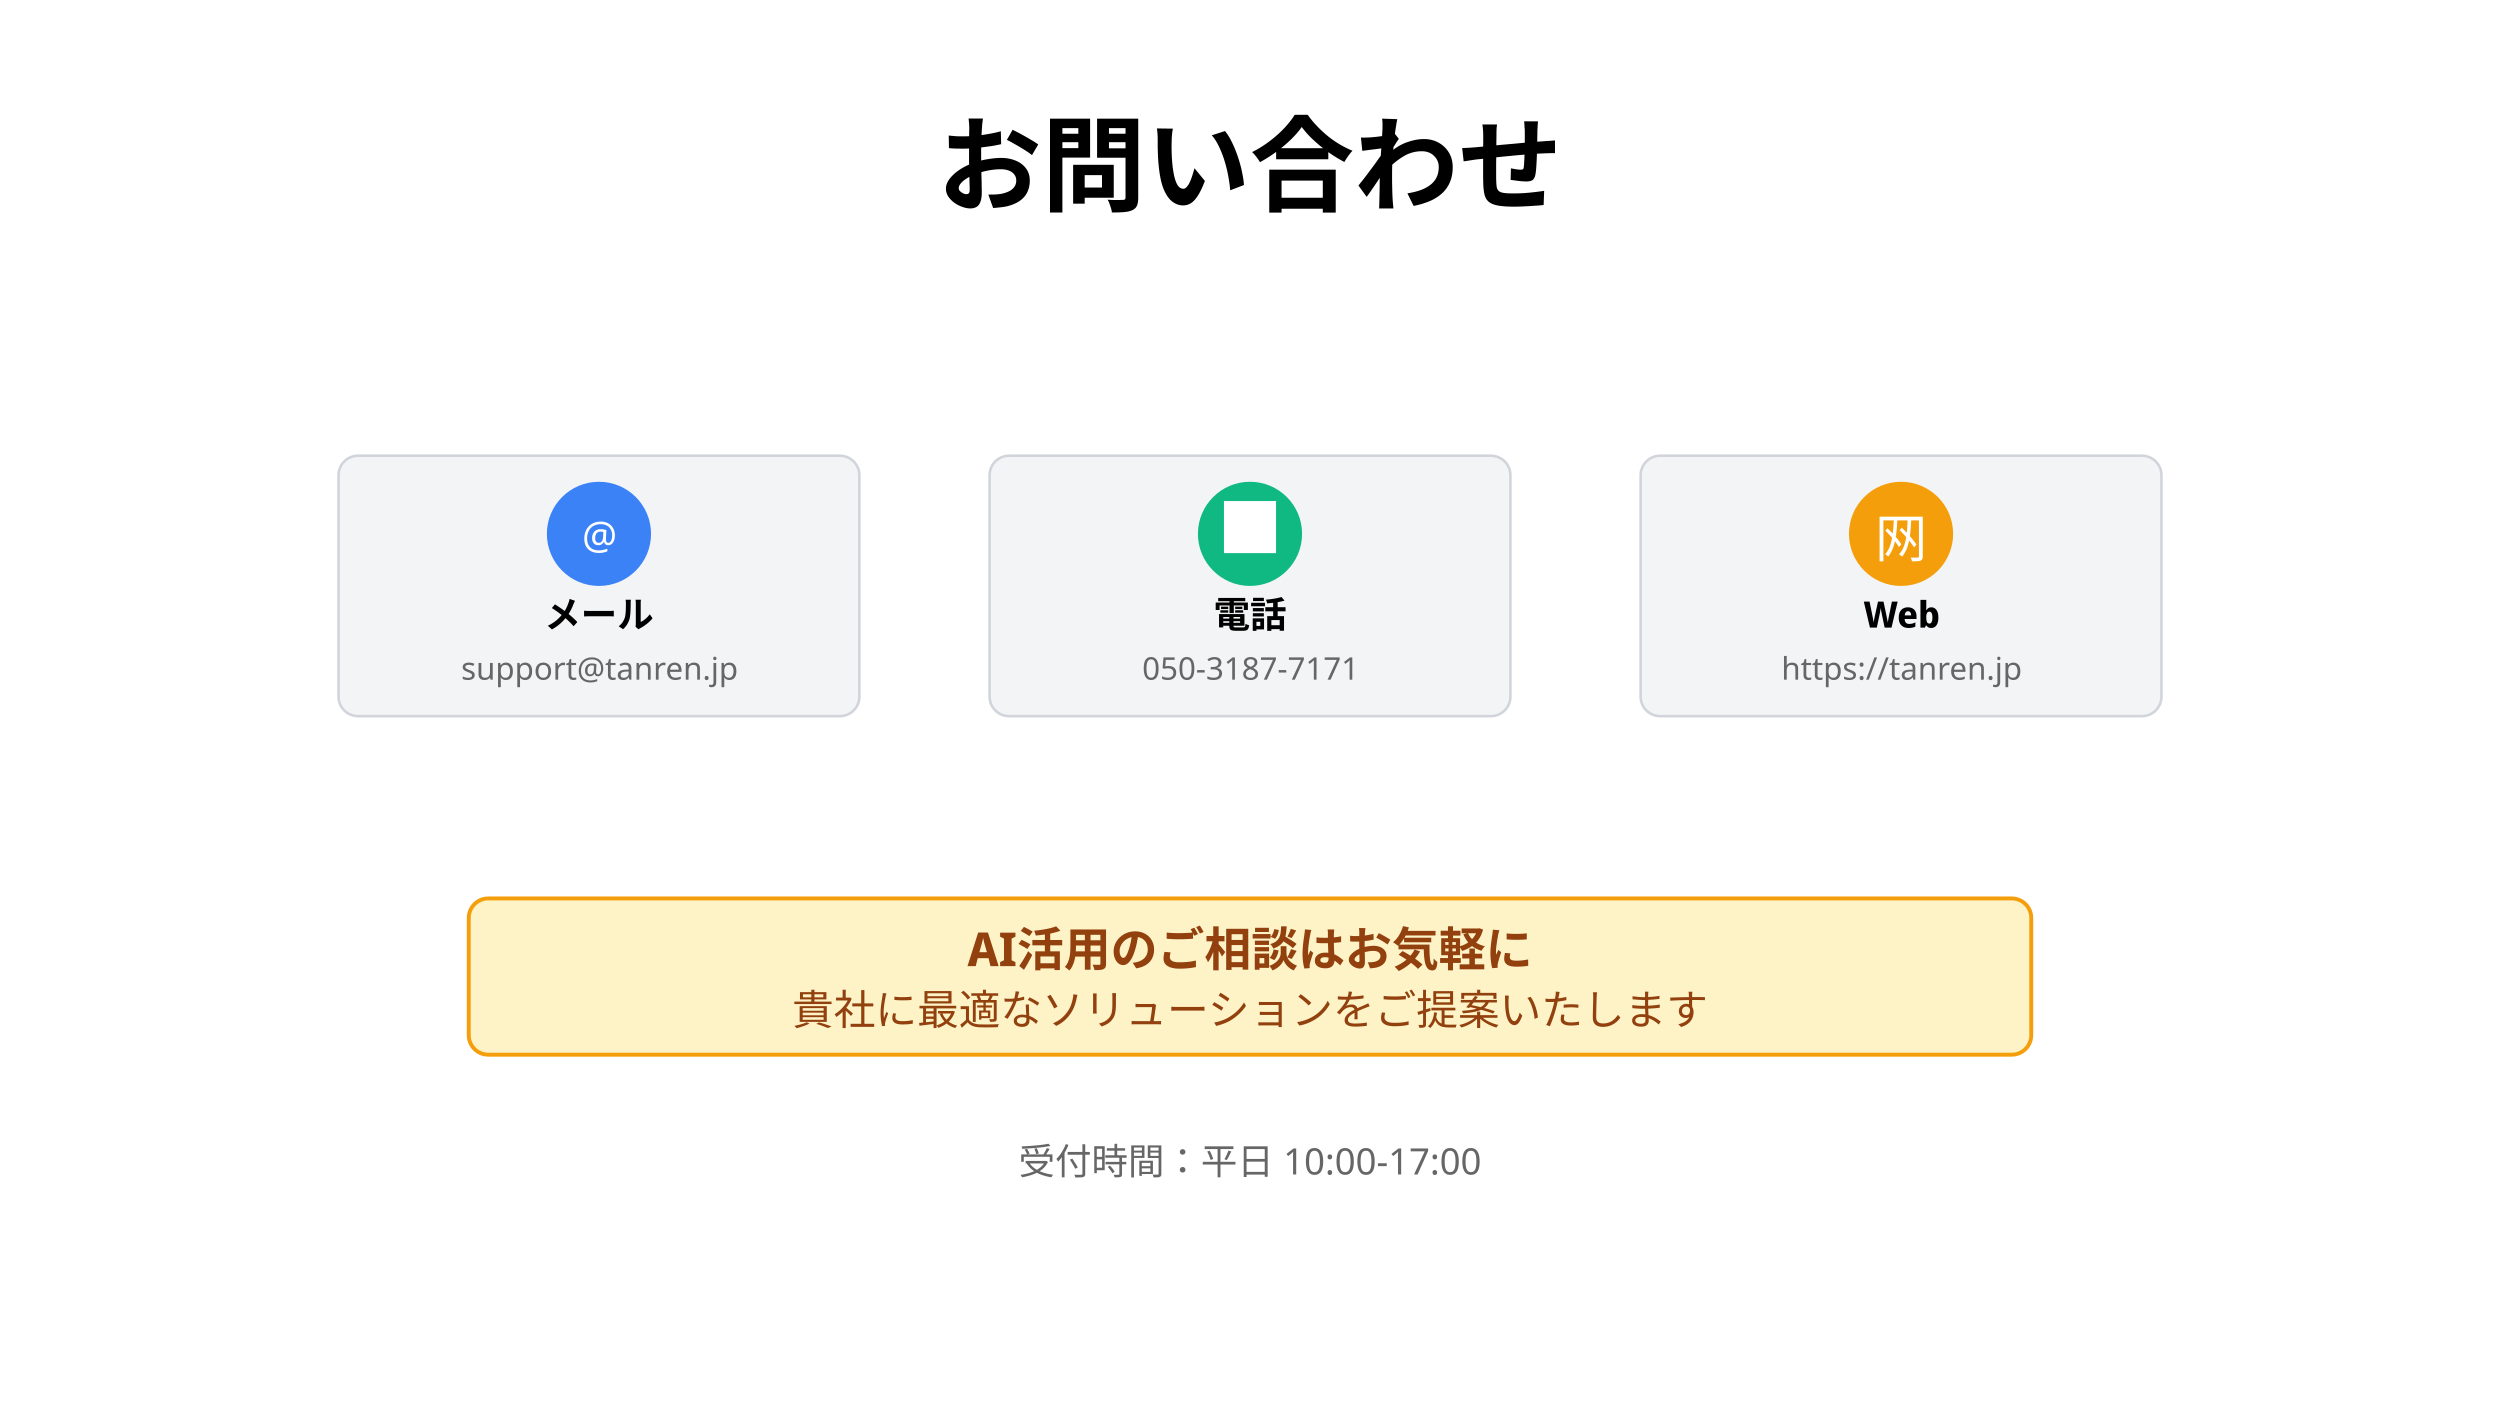 <svg xmlns="http://www.w3.org/2000/svg" width="1920" height="1080" fill="none" viewBox="0 0 1920 1080">
  <rect x="0" y="0" width="1920" height="1080" fill="#333333" stroke="none"/>
  <g clip-path="url(#a)">
    <path fill="#fff" d="M1920 0H0v1080h1920V0Z"/>
    <path fill="#000" d="M754.88 91.04c-.053.427-.133 1.093-.24 2a366.78 366.78 0 0 0-.32 2.64c-.053.853-.107 1.627-.16 2.32a438.102 438.102 0 0 0-.32 5.12 2387.85 2387.85 0 0 0-.16 5.68c-.053 1.92-.107 3.867-.16 5.84v5.76c0 2.187.027 4.613.08 7.28l.16 7.84c.107 2.56.16 4.907.16 7.04.053 2.133.08 3.787.08 4.96 0 3.307-.373 5.867-1.12 7.68-.693 1.813-1.707 3.067-3.04 3.76-1.333.747-2.88 1.12-4.64 1.12-1.92 0-3.973-.4-6.16-1.2a23.372 23.372 0 0 1-6.16-3.2c-1.867-1.387-3.413-2.987-4.64-4.8-1.173-1.867-1.76-3.867-1.76-6 0-2.56.96-5.093 2.88-7.6 1.973-2.56 4.56-4.907 7.76-7.04a46.592 46.592 0 0 1 10.48-5.12 56.073 56.073 0 0 1 11.04-2.88c3.787-.64 7.2-.96 10.24-.96 4.107 0 7.813.693 11.12 2.08 3.307 1.333 5.947 3.307 7.92 5.92 1.973 2.613 2.96 5.76 2.96 9.44 0 3.093-.587 5.947-1.76 8.56-1.173 2.613-3.067 4.88-5.68 6.8-2.56 1.867-5.973 3.333-10.24 4.4-1.813.373-3.627.64-5.44.8a94.52 94.52 0 0 1-5.04.48l-3.68-10.32c1.813 0 3.547-.027 5.2-.08a52.32 52.32 0 0 0 4.64-.48c2.187-.427 4.16-1.067 5.92-1.92 1.76-.853 3.147-1.973 4.16-3.36 1.013-1.387 1.52-3.04 1.52-4.96 0-1.813-.507-3.36-1.52-4.64-.96-1.28-2.32-2.267-4.08-2.96-1.76-.693-3.813-1.04-6.16-1.04-3.36 0-6.773.347-10.24 1.04a59.778 59.778 0 0 0-9.84 2.88c-2.347.907-4.453 1.973-6.32 3.2-1.867 1.173-3.333 2.4-4.4 3.68-1.067 1.28-1.6 2.507-1.6 3.68 0 .64.187 1.253.56 1.84.427.533.96 1.013 1.6 1.44.64.427 1.28.773 1.92 1.04.693.213 1.28.32 1.76.32.747 0 1.36-.213 1.84-.64.48-.48.72-1.387.72-2.72 0-1.44-.053-3.493-.16-6.16-.053-2.72-.133-5.733-.24-9.04-.053-3.307-.08-6.587-.08-9.84v-6.8c.053-2.293.08-4.48.08-6.56v-5.52c.053-1.6.08-2.853.08-3.76 0-.587-.027-1.333-.08-2.24a46.214 46.214 0 0 0-.24-2.72c-.053-.96-.133-1.653-.24-2.08h11.04Zm22.8 8.64c2.027.96 4.293 2.133 6.8 3.52a176.855 176.855 0 0 1 7.28 4.16c2.347 1.333 4.213 2.533 5.6 3.6l-4.8 8.16c-1.013-.853-2.347-1.813-4-2.88-1.6-1.067-3.36-2.16-5.28-3.28a153.17 153.17 0 0 0-5.44-3.12c-1.76-1.013-3.28-1.813-4.56-2.4l4.4-7.76Zm-49.04 4.4c2.347.267 4.4.453 6.16.56 1.813.053 3.44.08 4.88.08 2.08 0 4.373-.08 6.88-.24 2.507-.213 5.067-.48 7.68-.8 2.613-.373 5.147-.8 7.6-1.28 2.507-.48 4.773-1.013 6.8-1.6l.24 9.92c-2.24.533-4.667 1.013-7.28 1.44-2.613.373-5.253.72-7.92 1.04-2.613.32-5.12.56-7.52.72-2.347.16-4.4.24-6.16.24-2.667 0-4.853-.027-6.56-.08a55.882 55.882 0 0 1-4.64-.32l-.16-9.68Zm99.68 22.48h27.04v25.28h-27.04V144h18v-9.52h-18v-7.92Zm-4.16 0h8.88v29.84h-8.88v-29.84Zm-13.04-23.84h20v6.48h-20v-6.48Zm37.12 0h20.16v6.48h-20.16v-6.48Zm16.16-11.6h9.76v60.56c0 2.667-.32 4.747-.96 6.24-.64 1.493-1.787 2.64-3.44 3.44-1.707.8-3.84 1.307-6.4 1.52-2.56.213-5.707.32-9.44.32-.053-.96-.267-2.027-.64-3.2a140.526 140.526 0 0 0-1.2-3.6c-.427-1.173-.907-2.187-1.44-3.04 1.6.107 3.2.187 4.8.24h4.24c1.28-.053 2.187-.08 2.72-.08.747 0 1.253-.133 1.52-.4.32-.32.48-.853.48-1.6v-60.4Zm-52.56 0h25.36v29.92h-25.36v-7.28h16.32V98.4h-16.32v-7.28Zm57.76 0v7.28h-17.92v15.52h17.92v7.2h-27.04v-30h27.04Zm-63.2 0h9.52v72.08h-9.52V91.12Zm94.4 7.68c-.213.96-.4 2.053-.56 3.28a910.575 910.575 0 0 1-.32 3.6 66.415 66.415 0 0 0-.08 2.88c-.053 1.76-.08 3.573-.08 5.44.053 1.867.107 3.787.16 5.76.107 1.92.24 3.84.4 5.76.373 3.84.907 7.227 1.6 10.16.693 2.933 1.6 5.227 2.72 6.88 1.12 1.6 2.533 2.4 4.24 2.4.907 0 1.787-.507 2.64-1.52.907-1.013 1.707-2.32 2.4-3.92a40.025 40.025 0 0 0 1.92-5.2 102.39 102.39 0 0 0 1.52-5.12l8 9.76c-1.76 4.64-3.52 8.347-5.28 11.12-1.707 2.72-3.493 4.693-5.36 5.92-1.867 1.173-3.893 1.76-6.08 1.76-2.88 0-5.627-.96-8.24-2.88-2.56-1.92-4.747-5.013-6.56-9.28-1.813-4.32-3.093-10.053-3.84-17.2-.267-2.453-.48-5.04-.64-7.76a439.16 439.16 0 0 1-.24-7.76v-6.08c0-1.12-.053-2.453-.16-4a41.063 41.063 0 0 0-.48-4.16l12.32.16Zm40 1.84c1.493 1.813 2.933 4.027 4.32 6.64a81.247 81.247 0 0 1 3.84 8.4 103.776 103.776 0 0 1 3.12 9.2 86.288 86.288 0 0 1 2.16 9.12c.587 2.933.96 5.627 1.12 8.08l-10.56 4.08c-.267-3.253-.747-6.8-1.44-10.64a104.589 104.589 0 0 0-2.8-11.6 77.69 77.69 0 0 0-4.24-11.04c-1.6-3.467-3.493-6.453-5.68-8.96l10.16-3.28Zm39.28 13.2h40.08v8.48h-40.08v-8.48Zm-1.04 38h41.36v8.48h-41.36v-8.48Zm-4.24-21.52h51.04v32.96h-9.92v-24.56h-31.68v24.56h-9.44v-32.96Zm24.96-32.8c-2.187 3.147-4.96 6.347-8.32 9.6-3.307 3.253-7.013 6.373-11.12 9.36a112.607 112.607 0 0 1-12.64 8.08A29.45 29.45 0 0 0 966 122c-.64-.96-1.36-1.893-2.16-2.8-.747-.96-1.493-1.76-2.24-2.4a81.944 81.944 0 0 0 13.28-8.24c4.267-3.2 8.08-6.587 11.44-10.16 3.36-3.573 6.027-6.987 8-10.24h10a72.819 72.819 0 0 0 7.2 8.72 96.82 96.82 0 0 0 8.4 7.76c2.99 2.4 6.08 4.533 9.28 6.4 3.2 1.867 6.37 3.44 9.52 4.72a34.21 34.21 0 0 0-3.36 4.16 51.112 51.112 0 0 0-2.88 4.48c-3.09-1.6-6.21-3.44-9.36-5.52a141.335 141.335 0 0 1-9.12-6.72c-2.88-2.4-5.55-4.827-8-7.28-2.45-2.507-4.53-4.96-6.24-7.36Zm81.12 50.96c3.52-.533 6.75-1.307 9.68-2.32 2.93-1.013 5.47-2.32 7.6-3.92 2.19-1.6 3.87-3.547 5.04-5.84 1.17-2.347 1.76-5.093 1.76-8.24 0-1.547-.29-3.04-.88-4.48-.59-1.44-1.47-2.72-2.64-3.84-1.12-1.173-2.48-2.08-4.08-2.72-1.6-.64-3.41-.96-5.44-.96-5.07 0-9.79 1.333-14.16 4-4.37 2.613-8.51 6-12.4 10.16v-11.36c4.8-4.48 9.63-7.627 14.48-9.44 4.91-1.813 9.49-2.72 13.76-2.72 4.11 0 7.81.907 11.12 2.72 3.36 1.813 6.03 4.347 8 7.6 1.97 3.253 2.96 7.013 2.96 11.28 0 4.053-.64 7.707-1.92 10.96a24.252 24.252 0 0 1-5.68 8.56c-2.51 2.453-5.63 4.533-9.36 6.24-3.73 1.653-8.08 2.987-13.04 4l-4.8-9.68Zm-18.16-34.72c-.85.053-1.95.187-3.28.4-1.33.16-2.77.347-4.32.56-1.49.16-3.01.347-4.56.56-1.55.213-2.99.4-4.32.56l-1.04-10.24c1.17.053 2.27.08 3.28.08 1.07-.053 2.29-.107 3.68-.16 1.28-.107 2.8-.24 4.56-.4 1.81-.213 3.63-.453 5.44-.72 1.87-.267 3.6-.56 5.2-.88 1.6-.32 2.85-.64 3.76-.96l3.2 4.08c-.48.64-1.04 1.44-1.68 2.4-.59.96-1.2 1.947-1.84 2.96-.64.96-1.2 1.813-1.68 2.56l-4.72 15.04c-.85 1.227-1.92 2.773-3.2 4.64-1.23 1.867-2.53 3.84-3.92 5.92a434.75 434.75 0 0 1-4.08 6c-1.33 1.92-2.53 3.6-3.6 5.04l-6.32-8.72c1.01-1.28 2.19-2.747 3.52-4.4 1.33-1.707 2.69-3.493 4.08-5.36 1.44-1.92 2.85-3.813 4.24-5.68a619.84 619.84 0 0 0 3.84-5.36c1.23-1.707 2.24-3.173 3.04-4.4l.16-2.08.56-1.44Zm-.96-15.44V94.8c0-1.227-.11-2.453-.32-3.68l11.68.4c-.27 1.227-.59 3.013-.96 5.36-.37 2.293-.75 4.933-1.12 7.92-.32 2.987-.64 6.133-.96 9.44-.27 3.253-.51 6.507-.72 9.76-.16 3.253-.24 6.293-.24 9.12v6.64c.05 2.24.11 4.533.16 6.88.05 2.347.16 4.773.32 7.28.05.693.13 1.653.24 2.88.11 1.28.21 2.373.32 3.28h-11.04c.11-.907.16-1.973.16-3.2.05-1.173.08-2.08.08-2.72.05-2.613.11-5.04.16-7.28s.08-4.613.08-7.12c.05-2.507.13-5.413.24-8.72.05-1.227.13-2.773.24-4.64.11-1.92.21-4 .32-6.24.16-2.293.32-4.613.48-6.96.16-2.347.29-4.533.4-6.56.16-2.08.27-3.84.32-5.28.11-1.493.16-2.507.16-3.04Zm119.44-5.12c-.05.427-.11 1.067-.16 1.92-.05.8-.11 1.653-.16 2.56s-.11 1.733-.16 2.48c0 1.76-.03 3.467-.08 5.12 0 1.653-.03 3.227-.08 4.72 0 1.44-.03 2.853-.08 4.24-.05 2.347-.13 4.8-.24 7.36-.11 2.56-.24 4.933-.4 7.12-.16 2.187-.37 3.973-.64 5.36-.43 2.08-1.17 3.493-2.24 4.24-1.07.693-2.64 1.04-4.72 1.04-.91 0-2.16-.053-3.76-.16-1.55-.16-3.09-.347-4.64-.56-1.49-.213-2.72-.373-3.68-.48l.24-8.88c1.23.267 2.56.507 4 .72 1.49.213 2.61.32 3.36.32.8 0 1.39-.107 1.76-.32.43-.267.67-.773.72-1.52.16-1.013.27-2.293.32-3.84.11-1.547.19-3.227.24-5.04.11-1.867.19-3.68.24-5.44v-13.6c0-.693-.05-1.493-.16-2.4-.05-.96-.11-1.893-.16-2.8-.05-.907-.13-1.627-.24-2.16h10.72Zm-31.44 2.4c-.21 1.333-.35 2.64-.4 3.92a109.22 109.22 0 0 0-.08 4.4c0 1.44-.03 3.36-.08 5.76 0 2.4-.03 5.013-.08 7.84 0 2.773-.03 5.573-.08 8.4v7.6c0 2.293.03 4.107.08 5.44.05 1.973.19 3.6.4 4.88.27 1.227.8 2.187 1.6 2.88.8.693 2.05 1.173 3.76 1.44 1.76.267 4.13.4 7.12.4 2.61 0 5.39-.08 8.32-.24 2.93-.213 5.76-.48 8.48-.8 2.72-.32 5.09-.64 7.12-.96l-.4 10.88c-1.76.213-3.95.4-6.56.56-2.61.213-5.33.373-8.16.48-2.83.16-5.52.24-8.08.24-5.17 0-9.31-.293-12.4-.88s-5.44-1.573-7.04-2.96c-1.6-1.387-2.67-3.253-3.2-5.6-.53-2.347-.85-5.253-.96-8.72 0-1.173-.03-2.747-.08-4.72v-21.36c.05-2.347.08-4.4.08-6.16v-3.84c0-1.653-.05-3.2-.16-4.64a57.64 57.64 0 0 0-.48-4.24h11.28Zm-26.8 18.08c1.17 0 2.64-.053 4.4-.16 1.76-.107 3.65-.24 5.68-.4 1.6-.16 3.97-.373 7.12-.64 3.15-.32 6.72-.667 10.72-1.04 4-.373 8.16-.747 12.48-1.12 4.37-.427 8.56-.8 12.56-1.12 4-.32 7.55-.587 10.64-.8 1.12-.107 2.37-.187 3.76-.24 1.44-.107 2.75-.213 3.92-.32v9.84c-.43-.053-1.12-.08-2.08-.08s-1.97.027-3.04.08c-1.01 0-1.87.027-2.56.08-2.08.053-4.61.187-7.6.4-2.99.16-6.19.4-9.6.72-3.41.267-6.91.587-10.48.96-3.52.32-6.91.667-10.16 1.04s-6.19.693-8.8.96c-2.61.267-4.69.48-6.24.64-.85.107-1.89.267-3.12.48-1.23.16-2.45.347-3.68.56-1.17.16-2.11.293-2.8.4l-1.12-10.24Z"/>
    <path fill="#F3F4F6" stroke="#D1D5DB" stroke-width="2" d="M645 350H275c-8.284 0-15 6.716-15 15v170c0 8.284 6.716 15 15 15h370c8.284 0 15-6.716 15-15V365c0-8.284-6.716-15-15-15Z"/>
    <path fill="#3B82F6" d="M460 450c22.091 0 40-17.909 40-40s-17.909-40-40-40-40 17.909-40 40 17.909 40 40 40Z"/>
    <path fill="#fff" d="M472.239 411.29c0 .92-.11 1.82-.33 2.7-.2.88-.52 1.68-.96 2.4-.44.7-.98 1.27-1.62 1.71-.64.42-1.4.63-2.28.63-.92 0-1.65-.26-2.19-.78-.52-.54-.84-1.15-.96-1.83h-.15c-.36.74-.89 1.36-1.59 1.86-.7.5-1.58.75-2.64.75-1.52 0-2.7-.51-3.54-1.53-.82-1.02-1.23-2.37-1.23-4.05 0-1.32.26-2.48.78-3.48a5.912 5.912 0 0 1 2.19-2.4c.96-.58 2.09-.87 3.39-.87.88 0 1.74.08 2.58.24.86.14 1.53.3 2.01.48l-.3 6.09c-.02.36-.03.62-.03.78v.3c0 1.04.18 1.73.54 2.07.38.34.82.51 1.32.51.62 0 1.14-.25 1.56-.75.44-.52.77-1.2.99-2.04.24-.86.36-1.8.36-2.82 0-1.86-.38-3.43-1.14-4.71a7.372 7.372 0 0 0-3.09-2.97c-1.3-.68-2.78-1.02-4.44-1.02-1.7 0-3.21.27-4.53.81-1.32.54-2.43 1.3-3.33 2.28-.88.98-1.55 2.14-2.01 3.48-.46 1.32-.69 2.78-.69 4.38 0 1.96.35 3.63 1.05 5.01.7 1.36 1.72 2.4 3.06 3.12 1.36.7 3.02 1.05 4.98 1.05 1.22 0 2.38-.14 3.48-.42 1.12-.26 2.11-.55 2.97-.87v2.04c-.86.36-1.83.65-2.91.87-1.06.24-2.24.36-3.54.36-2.36 0-4.38-.44-6.06-1.32-1.68-.88-2.97-2.14-3.87-3.78-.88-1.66-1.32-3.65-1.32-5.97 0-1.86.29-3.58.87-5.16.58-1.6 1.42-2.98 2.52-4.14 1.1-1.18 2.43-2.09 3.99-2.73 1.58-.66 3.36-.99 5.34-.99 1.56 0 2.99.25 4.29.75 1.32.48 2.46 1.19 3.42 2.13.98.92 1.73 2.04 2.25 3.36.54 1.32.81 2.81.81 4.47Zm-15.15 1.92c0 1.28.25 2.21.75 2.79.52.58 1.21.87 2.07.87 1.12 0 1.92-.42 2.4-1.26.5-.84.79-1.93.87-3.27l.18-3.75c-.26-.08-.59-.15-.99-.21s-.81-.09-1.23-.09c-.98 0-1.77.24-2.37.72-.6.48-1.03 1.1-1.29 1.86-.26.74-.39 1.52-.39 2.34Z"/>
    <path fill="#000" d="M441.604 461.42c-.187.317-.392.737-.616 1.26l-.56 1.26a39.776 39.776 0 0 1-1.26 3.052 42.2 42.2 0 0 1-1.708 3.276 30.122 30.122 0 0 1-2.1 3.164 39.653 39.653 0 0 1-2.94 3.444 34.87 34.87 0 0 1-3.724 3.36c-1.4 1.101-3.005 2.156-4.816 3.164l-3.136-2.828c2.557-1.232 4.76-2.623 6.608-4.172a32.303 32.303 0 0 0 4.956-5.264c1.139-1.437 2.044-2.875 2.716-4.312a38.19 38.19 0 0 0 1.736-4.284c.149-.373.28-.803.392-1.288a13.8 13.8 0 0 0 .28-1.288l4.172 1.456Zm-15.4 2.716a44.82 44.82 0 0 1 2.24 1.456 91.67 91.67 0 0 1 2.408 1.624c.821.56 1.596 1.111 2.324 1.652.747.541 1.419 1.036 2.016 1.484a91.3 91.3 0 0 1 4.368 3.668 61.486 61.486 0 0 1 3.836 3.724l-2.884 3.192a54.056 54.056 0 0 0-3.752-3.92 82.442 82.442 0 0 0-4.116-3.668 47.026 47.026 0 0 0-1.736-1.4 105.169 105.169 0 0 0-2.128-1.596c-.747-.56-1.54-1.12-2.38-1.68a60.59 60.59 0 0 0-2.576-1.68l2.38-2.856Zm22.372 4.9c.336.019.765.047 1.288.084l1.624.056c.579.019 1.111.028 1.596.028h15.036c.653 0 1.269-.019 1.848-.056a32.526 32.526 0 0 1 1.428-.112v4.396l-1.428-.084a31.797 31.797 0 0 0-1.848-.056h-15.036c-.803 0-1.624.019-2.464.056a44.4 44.4 0 0 0-2.044.084v-4.396Zm39.508 12.348c.056-.28.103-.597.14-.952a7.54 7.54 0 0 0 .084-1.12v-16.324c0-.635-.037-1.185-.112-1.652-.056-.467-.093-.719-.112-.756h4.172c-.019.037-.056.299-.112.784a14.082 14.082 0 0 0-.084 1.652v14.644a13.785 13.785 0 0 0 2.38-1.372 19.783 19.783 0 0 0 2.408-2.016 16.895 16.895 0 0 0 2.128-2.52l2.156 3.08c-.765 1.008-1.699 1.997-2.8 2.968a34.49 34.49 0 0 1-3.36 2.66 28.705 28.705 0 0 1-3.332 2.016 8.873 8.873 0 0 0-.728.448c-.187.149-.345.28-.476.392l-2.352-1.932Zm-12.964-.42a11.142 11.142 0 0 0 3.024-3.108c.784-1.213 1.363-2.408 1.736-3.584.205-.616.355-1.372.448-2.268.112-.915.196-1.885.252-2.912.056-1.045.084-2.072.084-3.08.019-1.027.028-1.969.028-2.828 0-.56-.028-1.036-.084-1.428a9.815 9.815 0 0 0-.168-1.148h4.116c-.019.037-.047.196-.084.476-.019.261-.047.579-.084.952-.019.355-.028.728-.028 1.12 0 .821-.009 1.783-.028 2.884a105.549 105.549 0 0 1-.112 3.332 54.83 54.83 0 0 1-.252 3.248c-.112 1.008-.261 1.867-.448 2.576a16.15 16.15 0 0 1-1.932 4.424 16.58 16.58 0 0 1-3.052 3.612l-3.416-2.268Z"/>
    <path fill="#666" d="M364.557 518.448c0 .832-.208 1.528-.624 2.088-.416.56-1.008.984-1.776 1.272-.768.288-1.68.432-2.736.432-.896 0-1.672-.072-2.328-.216a7.106 7.106 0 0 1-1.704-.6v-1.92a12.41 12.41 0 0 0 1.848.72 8.17 8.17 0 0 0 2.232.312c1.072 0 1.848-.168 2.328-.504.48-.352.72-.816.72-1.392 0-.32-.088-.608-.264-.864-.176-.256-.496-.512-.96-.768-.448-.256-1.096-.544-1.944-.864-.832-.32-1.544-.64-2.136-.96-.592-.32-1.048-.704-1.368-1.152-.32-.448-.48-1.024-.48-1.728 0-1.088.44-1.928 1.32-2.52.896-.592 2.064-.888 3.504-.888.784 0 1.512.08 2.184.24a8.998 8.998 0 0 1 1.92.624l-.72 1.68a7.812 7.812 0 0 0-1.128-.408 7.42 7.42 0 0 0-1.176-.288c-.4-.08-.808-.12-1.224-.12-.864 0-1.528.144-1.992.432-.448.272-.672.648-.672 1.128 0 .352.104.656.312.912.208.24.552.48 1.032.72.496.224 1.152.496 1.968.816.816.304 1.512.616 2.088.936.576.32 1.016.712 1.32 1.176.304.448.456 1.016.456 1.704Zm13.86-9.312V522h-1.728l-.312-1.704h-.096a3.481 3.481 0 0 1-1.056 1.104 4.5 4.5 0 0 1-1.416.624 5.912 5.912 0 0 1-1.608.216c-1.024 0-1.888-.16-2.592-.48a3.375 3.375 0 0 1-1.56-1.536c-.352-.688-.528-1.576-.528-2.664v-8.424h2.136v8.28c0 1.024.232 1.792.696 2.304.464.512 1.184.768 2.16.768.96 0 1.712-.176 2.256-.528.56-.368.952-.896 1.176-1.584.24-.704.36-1.552.36-2.544v-6.696h2.112Zm10.204-.24c1.584 0 2.856.552 3.816 1.656.976 1.104 1.464 2.768 1.464 4.992 0 1.456-.224 2.688-.672 3.696-.432.992-1.048 1.744-1.848 2.256-.784.496-1.712.744-2.784.744-.656 0-1.24-.088-1.752-.264a4.866 4.866 0 0 1-1.32-.672 5.584 5.584 0 0 1-.912-.936h-.144c.032.272.064.616.096 1.032.032.416.048.776.048 1.08v5.28h-2.112v-18.624h1.728l.288 1.752h.096c.256-.368.56-.704.912-1.008a4.24 4.24 0 0 1 1.296-.72c.512-.176 1.112-.264 1.8-.264Zm-.384 1.776c-.864 0-1.56.168-2.088.504-.528.32-.912.808-1.152 1.464-.24.656-.368 1.488-.384 2.496v.408c0 1.056.112 1.952.336 2.688.224.736.6 1.296 1.128 1.68.544.384 1.28.576 2.208.576.784 0 1.424-.216 1.92-.648.512-.432.888-1.016 1.128-1.752.256-.752.384-1.608.384-2.568 0-1.472-.288-2.648-.864-3.528-.56-.88-1.432-1.32-2.616-1.32Zm15.15-1.776c1.584 0 2.856.552 3.816 1.656.976 1.104 1.464 2.768 1.464 4.992 0 1.456-.224 2.688-.672 3.696-.432.992-1.048 1.744-1.848 2.256-.784.496-1.712.744-2.784.744-.656 0-1.24-.088-1.752-.264a4.866 4.866 0 0 1-1.32-.672 5.584 5.584 0 0 1-.912-.936h-.144c.032.272.064.616.096 1.032.032.416.048.776.048 1.08v5.28h-2.112v-18.624h1.728l.288 1.752h.096c.256-.368.56-.704.912-1.008a4.24 4.24 0 0 1 1.296-.72c.512-.176 1.112-.264 1.8-.264Zm-.384 1.776c-.864 0-1.56.168-2.088.504-.528.32-.912.808-1.152 1.464-.24.656-.368 1.488-.384 2.496v.408c0 1.056.112 1.952.336 2.688.224.736.6 1.296 1.128 1.68.544.384 1.28.576 2.208.576.784 0 1.424-.216 1.92-.648.512-.432.888-1.016 1.128-1.752.256-.752.384-1.608.384-2.568 0-1.472-.288-2.648-.864-3.528-.56-.88-1.432-1.32-2.616-1.32Zm20.213 4.872c0 1.072-.144 2.024-.432 2.856-.272.816-.672 1.512-1.2 2.088a5.004 5.004 0 0 1-1.896 1.32c-.736.288-1.56.432-2.472.432a6.276 6.276 0 0 1-2.352-.432 5.315 5.315 0 0 1-1.872-1.32c-.528-.576-.944-1.272-1.248-2.088-.288-.832-.432-1.784-.432-2.856 0-1.424.24-2.624.72-3.6.48-.992 1.168-1.744 2.064-2.256.896-.528 1.96-.792 3.192-.792 1.168 0 2.192.264 3.072.792.896.512 1.592 1.264 2.088 2.256.512.976.768 2.176.768 3.6Zm-9.72 0c0 1.008.128 1.888.384 2.64.272.736.688 1.304 1.248 1.704.56.4 1.272.6 2.136.6.864 0 1.576-.2 2.136-.6.56-.4.968-.968 1.224-1.704.272-.752.408-1.632.408-2.64 0-1.024-.136-1.896-.408-2.616-.272-.72-.688-1.272-1.248-1.656-.544-.4-1.256-.6-2.136-.6-1.312 0-2.264.432-2.856 1.296-.592.864-.888 2.056-.888 3.576Zm19.067-6.648c.24 0 .496.016.768.048.288.016.536.048.744.096l-.264 1.944a6.94 6.94 0 0 0-.696-.12 5.267 5.267 0 0 0-.696-.048c-.496 0-.968.104-1.416.312a3.777 3.777 0 0 0-1.2.888 4.082 4.082 0 0 0-.84 1.344 5.17 5.17 0 0 0-.288 1.776V522h-2.112v-12.864h1.728l.24 2.352h.096c.272-.48.6-.912.984-1.296.384-.4.824-.712 1.32-.936.496-.24 1.04-.36 1.632-.36Zm8.21 11.616c.321 0 .649-.024.985-.072.336-.064.608-.128.816-.192v1.608c-.224.112-.544.2-.96.264-.416.08-.816.12-1.2.12a5.12 5.12 0 0 1-1.872-.336c-.56-.24-1.016-.648-1.368-1.224-.352-.576-.528-1.384-.528-2.424v-7.488h-1.824v-1.008l1.848-.84.84-2.736h1.248v2.952h3.72v1.632h-3.72v7.44c0 .784.184 1.368.552 1.752.384.368.872.552 1.463.552Zm22.52-7.08c0 .736-.088 1.456-.264 2.16a6.353 6.353 0 0 1-.768 1.92 4.614 4.614 0 0 1-1.296 1.368c-.512.336-1.12.504-1.824.504-.736 0-1.32-.208-1.752-.624-.416-.432-.672-.92-.768-1.464h-.12a3.915 3.915 0 0 1-1.272 1.488c-.56.4-1.264.6-2.112.6-1.216 0-2.16-.408-2.832-1.224-.656-.816-.984-1.896-.984-3.24 0-1.056.208-1.984.624-2.784a4.73 4.73 0 0 1 1.752-1.92c.768-.464 1.672-.696 2.712-.696.704 0 1.392.064 2.064.192.688.112 1.224.24 1.608.384l-.24 4.872c-.016.288-.024.496-.024.624v.24c0 .832.144 1.384.432 1.656.304.272.656.408 1.056.408.496 0 .912-.2 1.248-.6.352-.416.616-.96.792-1.632.192-.688.288-1.44.288-2.256 0-1.488-.304-2.744-.912-3.768a5.897 5.897 0 0 0-2.472-2.376c-1.04-.544-2.224-.816-3.552-.816-1.36 0-2.568.216-3.624.648-1.056.432-1.944 1.04-2.664 1.824-.704.784-1.24 1.712-1.608 2.784-.368 1.056-.552 2.224-.552 3.504 0 1.568.28 2.904.84 4.008a5.763 5.763 0 0 0 2.448 2.496c1.088.56 2.416.84 3.984.84.976 0 1.904-.112 2.784-.336.896-.208 1.688-.44 2.376-.696v1.632c-.688.288-1.464.52-2.328.696-.848.192-1.792.288-2.832.288-1.888 0-3.504-.352-4.848-1.056a7.331 7.331 0 0 1-3.096-3.024c-.704-1.328-1.056-2.92-1.056-4.776 0-1.488.232-2.864.696-4.128.464-1.28 1.136-2.384 2.016-3.312a8.94 8.94 0 0 1 3.192-2.184c1.264-.528 2.688-.792 4.272-.792 1.248 0 2.392.2 3.432.6a7.54 7.54 0 0 1 2.736 1.704 7.3 7.3 0 0 1 1.8 2.688c.432 1.056.648 2.248.648 3.576Zm-12.12 1.536c0 1.024.2 1.768.6 2.232.416.464.968.696 1.656.696.896 0 1.536-.336 1.92-1.008.4-.672.632-1.544.696-2.616l.144-3a6.625 6.625 0 0 0-1.776-.24c-.784 0-1.416.192-1.896.576-.48.384-.824.88-1.032 1.488a5.606 5.606 0 0 0-.312 1.872Zm19.858 5.544c.32 0 .648-.024.984-.072.336-.064.608-.128.816-.192v1.608c-.224.112-.544.2-.96.264-.416.08-.816.12-1.2.12a5.12 5.12 0 0 1-1.872-.336c-.56-.24-1.016-.648-1.368-1.224-.352-.576-.528-1.384-.528-2.424v-7.488h-1.824v-1.008l1.848-.84.84-2.736h1.248v2.952h3.72v1.632h-3.72v7.44c0 .784.184 1.368.552 1.752.384.368.872.552 1.464.552Zm9.248-11.592c1.568 0 2.728.344 3.48 1.032.752.688 1.128 1.784 1.128 3.288V522h-1.536l-.408-1.824h-.096a7.32 7.32 0 0 1-1.152 1.176 3.792 3.792 0 0 1-1.344.672c-.496.144-1.104.216-1.824.216-.768 0-1.464-.136-2.088-.408a3.214 3.214 0 0 1-1.44-1.248c-.352-.576-.528-1.296-.528-2.16 0-1.28.504-2.264 1.512-2.952 1.008-.704 2.56-1.088 4.656-1.152l2.184-.072v-.768c0-1.072-.232-1.816-.696-2.232-.464-.416-1.12-.624-1.968-.624a5.89 5.89 0 0 0-1.92.312c-.608.192-1.176.416-1.704.672l-.648-1.584c.56-.304 1.224-.56 1.992-.768a8.528 8.528 0 0 1 2.4-.336Zm.624 6.864c-1.6.064-2.712.32-3.336.768-.608.448-.912 1.08-.912 1.896 0 .72.216 1.248.648 1.584.448.336 1.016.504 1.704.504 1.088 0 1.992-.296 2.712-.888.72-.608 1.08-1.536 1.08-2.784v-1.152l-1.896.072Zm14.149-6.888c1.536 0 2.696.376 3.48 1.128.784.736 1.176 1.936 1.176 3.6V522h-2.088v-8.232c0-1.04-.232-1.816-.696-2.328-.464-.512-1.192-.768-2.184-.768-1.424 0-2.408.4-2.952 1.2-.544.8-.816 1.952-.816 3.456V522h-2.112v-12.864h1.704l.312 1.752h.12c.288-.448.64-.816 1.056-1.104a4.612 4.612 0 0 1 1.416-.672 5.823 5.823 0 0 1 1.584-.216Zm14.644 0c.24 0 .496.016.768.048.288.016.536.048.744.096l-.264 1.944a6.94 6.94 0 0 0-.696-.12 5.267 5.267 0 0 0-.696-.048c-.496 0-.968.104-1.416.312a3.777 3.777 0 0 0-1.2.888 4.082 4.082 0 0 0-.84 1.344 5.17 5.17 0 0 0-.288 1.776V522h-2.112v-12.864h1.728l.24 2.352h.096c.272-.48.6-.912.984-1.296.384-.4.824-.712 1.32-.936.496-.24 1.04-.36 1.632-.36Zm8.414 0c1.104 0 2.048.24 2.832.72.8.48 1.408 1.16 1.824 2.04.432.864.648 1.88.648 3.048v1.272h-8.808c.032 1.456.4 2.568 1.104 3.336.72.752 1.72 1.128 3 1.128.816 0 1.536-.072 2.16-.216.64-.16 1.296-.384 1.968-.672v1.848a9.446 9.446 0 0 1-1.944.624c-.64.144-1.4.216-2.28.216-1.216 0-2.296-.248-3.24-.744-.928-.496-1.656-1.232-2.184-2.208-.512-.992-.768-2.2-.768-3.624 0-1.408.232-2.616.696-3.624.48-1.008 1.144-1.784 1.992-2.328.864-.544 1.864-.816 3-.816Zm-.024 1.728c-1.008 0-1.808.328-2.4.984-.576.64-.92 1.536-1.032 2.688h6.552c0-.736-.112-1.376-.336-1.92a2.712 2.712 0 0 0-1.032-1.272c-.448-.32-1.032-.48-1.752-.48Zm14.794-1.728c1.536 0 2.696.376 3.48 1.128.784.736 1.176 1.936 1.176 3.6V522h-2.088v-8.232c0-1.04-.232-1.816-.696-2.328-.464-.512-1.192-.768-2.184-.768-1.424 0-2.408.4-2.952 1.2-.544.8-.816 1.952-.816 3.456V522h-2.112v-12.864h1.704l.312 1.752h.12c.288-.448.64-.816 1.056-1.104a4.612 4.612 0 0 1 1.416-.672 5.823 5.823 0 0 1 1.584-.216Zm8.332 11.808c0-.592.144-1.008.432-1.248a1.56 1.56 0 0 1 1.032-.36c.416 0 .768.12 1.056.36.304.24.456.656.456 1.248 0 .576-.152.992-.456 1.248-.288.256-.64.384-1.056.384a1.5 1.5 0 0 1-1.032-.384c-.288-.256-.432-.672-.432-1.248Zm5.222 7.056c-.4 0-.752-.032-1.056-.096a4.423 4.423 0 0 1-.792-.192v-1.704c.24.064.488.12.744.168.256.048.536.072.84.072.512 0 .936-.144 1.272-.432.336-.272.504-.8.504-1.584v-14.856h2.112v14.784c0 .8-.128 1.488-.384 2.064a2.785 2.785 0 0 1-1.176 1.32c-.528.304-1.216.456-2.064.456Zm1.344-22.104c0-.464.12-.8.36-1.008.24-.224.536-.336.888-.336.32 0 .6.112.84.336.256.208.384.544.384 1.008 0 .448-.128.784-.384 1.008-.24.224-.52.336-.84.336-.352 0-.648-.112-.888-.336-.24-.224-.36-.56-.36-1.008Zm12.476 3.24c1.584 0 2.856.552 3.816 1.656.976 1.104 1.464 2.768 1.464 4.992 0 1.456-.224 2.688-.672 3.696-.432.992-1.048 1.744-1.848 2.256-.784.496-1.712.744-2.784.744-.656 0-1.24-.088-1.752-.264a4.866 4.866 0 0 1-1.32-.672 5.584 5.584 0 0 1-.912-.936h-.144c.032.272.064.616.096 1.032.032.416.048.776.048 1.08v5.28h-2.112v-18.624h1.728l.288 1.752h.096c.256-.368.56-.704.912-1.008a4.24 4.24 0 0 1 1.296-.72c.512-.176 1.112-.264 1.8-.264Zm-.384 1.776c-.864 0-1.56.168-2.088.504-.528.32-.912.808-1.152 1.464-.24.656-.368 1.488-.384 2.496v.408c0 1.056.112 1.952.336 2.688.224.736.6 1.296 1.128 1.68.544.384 1.28.576 2.208.576.784 0 1.424-.216 1.92-.648.512-.432.888-1.016 1.128-1.752.256-.752.384-1.608.384-2.568 0-1.472-.288-2.648-.864-3.528-.56-.88-1.432-1.32-2.616-1.32Z"/>
    <path fill="#F3F4F6" stroke="#D1D5DB" stroke-width="2" d="M1145 350H775c-8.284 0-15 6.716-15 15v170c0 8.284 6.716 15 15 15h370c8.28 0 15-6.716 15-15V365c0-8.284-6.72-15-15-15Z"/>
    <path fill="#10B981" d="M960 450c22.091 0 40-17.909 40-40s-17.909-40-40-40-40 17.909-40 40 17.909 40 40 40Z"/>
    <path fill="#fff" d="M940 424.8h40v-40h-40v40Z"/>
    <path fill="#000" d="M937.908 475.084h15.876v2.016h-15.876v-2.016Zm0-3.5h17.836v8.988h-17.836v-2.24h14.504v-4.48h-14.504v-2.268Zm6.188 1.26h3.22v7.812c0 .523.121.859.364 1.008.261.131.812.196 1.652.196h5.348c.467 0 .821-.065 1.064-.196.243-.131.42-.401.532-.812.112-.411.196-1.008.252-1.792.336.224.775.439 1.316.644a8.83 8.83 0 0 0 1.484.42c-.131 1.12-.345 1.988-.644 2.604-.299.635-.747 1.073-1.344 1.316-.579.261-1.381.392-2.408.392h-5.908c-1.269 0-2.268-.112-2.996-.336-.709-.224-1.213-.607-1.512-1.148-.28-.541-.42-1.297-.42-2.268v-7.84Zm-7.868-1.26h3.22v10.248h-3.22v-10.248Zm-.644-12.376h20.776v2.492h-20.776v-2.492Zm2.156 6.72h5.544v1.82h-5.544v-1.82Zm-.532 2.772h6.076v1.848h-6.076V468.7Zm11.396 0h6.16v1.848h-6.16V468.7Zm0-2.772h5.488v1.82h-5.488v-1.82Zm-4.34-5.712h3.304v10.612h-3.304v-10.612Zm-10.612 2.52h24.724v5.74h-3.108v-3.5h-18.62v3.5h-2.996v-5.74Zm39.564 10.472h12.908v11.2h-3.332v-8.204h-6.384v8.316h-3.192v-11.312Zm10.948-14.7 2.352 2.772c-1.269.373-2.66.7-4.172.98-1.512.28-3.061.513-4.648.7a148.19 148.19 0 0 1-4.564.42 7.602 7.602 0 0 0-.364-1.428 10.844 10.844 0 0 0-.56-1.4 97.533 97.533 0 0 0 3.22-.336 79.41 79.41 0 0 0 3.22-.448 72.383 72.383 0 0 0 2.996-.588 47.192 47.192 0 0 0 2.52-.672Zm-6.384 2.632h3.472v13.58h-3.472v-13.58Zm-6.02 5.18h15.54v3.192h-15.54v-3.192Zm3.612 13.832h9.016v2.996h-9.016v-2.996Zm-13.188-13.16h8.456v2.548h-8.456v-2.548Zm.168-7.896h8.288v2.52h-8.288v-2.52Zm-.168 11.816h8.456v2.548h-8.456v-2.548Zm-1.344-7.952h10.696v2.66H960.84v-2.66Zm3.024 11.928h6.916v8.512h-6.916v-2.66h4.032v-3.192h-4.032v-2.66Zm-1.764 0h2.828v9.604H962.1v-9.604Z"/>
    <path fill="#666" d="M889.779 513.408c0 1.392-.104 2.632-.312 3.72-.208 1.088-.544 2.016-1.008 2.784a4.601 4.601 0 0 1-1.776 1.728c-.72.4-1.592.6-2.616.6-1.28 0-2.344-.352-3.192-1.056-.832-.704-1.456-1.712-1.872-3.024-.4-1.328-.6-2.912-.6-4.752 0-1.856.184-3.44.552-4.752.384-1.312.992-2.312 1.824-3 .832-.704 1.928-1.056 3.288-1.056 1.28 0 2.344.352 3.192 1.056.848.688 1.48 1.688 1.896 3 .416 1.312.624 2.896.624 4.752Zm-9.264 0c0 1.568.112 2.872.336 3.912.24 1.04.616 1.824 1.128 2.352.528.512 1.224.768 2.088.768.864 0 1.552-.256 2.064-.768.528-.512.912-1.288 1.152-2.328.24-1.056.36-2.368.36-3.936s-.12-2.864-.36-3.888c-.24-1.04-.624-1.816-1.152-2.328-.512-.528-1.2-.792-2.064-.792-.864 0-1.56.264-2.088.792-.512.512-.888 1.288-1.128 2.328-.224 1.024-.336 2.32-.336 3.888Zm17.046-1.92c1.168 0 2.184.2 3.048.6.864.4 1.528.976 1.992 1.728.48.736.72 1.64.72 2.712 0 1.184-.256 2.208-.768 3.072-.512.848-1.248 1.504-2.208 1.968-.944.448-2.088.672-3.432.672-.88 0-1.712-.08-2.496-.24-.768-.16-1.416-.392-1.944-.696v-1.992c.576.352 1.272.632 2.088.84.832.192 1.624.288 2.376.288.848 0 1.584-.128 2.208-.384.64-.272 1.136-.68 1.488-1.224.352-.56.528-1.256.528-2.088 0-1.12-.344-1.976-1.032-2.568-.688-.608-1.776-.912-3.264-.912-.448 0-.96.04-1.536.12-.576.08-1.04.16-1.392.24l-1.056-.672.648-8.088h8.592v1.92h-6.792l-.408 4.968c.272-.048.64-.104 1.104-.168.464-.064.976-.096 1.536-.096Zm19.686 1.92c0 1.392-.104 2.632-.312 3.72-.208 1.088-.544 2.016-1.008 2.784a4.601 4.601 0 0 1-1.776 1.728c-.72.4-1.592.6-2.616.6-1.28 0-2.344-.352-3.192-1.056-.832-.704-1.456-1.712-1.872-3.024-.4-1.328-.6-2.912-.6-4.752 0-1.856.184-3.44.552-4.752.384-1.312.992-2.312 1.824-3 .832-.704 1.928-1.056 3.288-1.056 1.28 0 2.344.352 3.192 1.056.848.688 1.48 1.688 1.896 3 .416 1.312.624 2.896.624 4.752Zm-9.264 0c0 1.568.112 2.872.336 3.912.24 1.04.616 1.824 1.128 2.352.528.512 1.224.768 2.088.768.864 0 1.552-.256 2.064-.768.528-.512.912-1.288 1.152-2.328.24-1.056.36-2.368.36-3.936s-.12-2.864-.36-3.888c-.24-1.04-.624-1.816-1.152-2.328-.512-.528-1.2-.792-2.064-.792-.864 0-1.56.264-2.088.792-.512.512-.888 1.288-1.128 2.328-.224 1.024-.336 2.32-.336 3.888Zm11.407 3.096v-1.872h5.808v1.872h-5.808Zm18.606-7.632c0 .768-.144 1.432-.432 1.992a3.532 3.532 0 0 1-1.248 1.368c-.528.352-1.152.6-1.872.744v.096c1.376.16 2.4.592 3.072 1.296.672.704 1.008 1.624 1.008 2.76 0 .992-.232 1.88-.696 2.664-.464.768-1.184 1.368-2.16 1.8-.96.432-2.2.648-3.72.648-.896 0-1.728-.072-2.496-.216a7.766 7.766 0 0 1-2.208-.72v-1.968a11.8 11.8 0 0 0 2.328.84 10.67 10.67 0 0 0 2.4.288c1.536 0 2.64-.296 3.312-.888.688-.608 1.032-1.44 1.032-2.496 0-.72-.192-1.296-.576-1.728-.368-.448-.912-.776-1.632-.984-.72-.208-1.584-.312-2.592-.312h-1.656v-1.8h1.68c.944 0 1.728-.136 2.352-.408.64-.272 1.12-.648 1.44-1.128a2.966 2.966 0 0 0 .504-1.704c0-.832-.28-1.472-.84-1.92-.56-.464-1.32-.696-2.28-.696-.608 0-1.16.064-1.656.192-.496.112-.96.28-1.392.504-.416.208-.84.456-1.272.744l-1.056-1.44c.416-.32.888-.616 1.416-.888a8.533 8.533 0 0 1 1.8-.648 9.002 9.002 0 0 1 2.136-.24c1.792 0 3.12.4 3.984 1.2.88.8 1.32 1.816 1.32 3.048ZM948.418 522h-2.064v-13.152c.016-.32.032-.616.048-.888l.048-.888a11.61 11.61 0 0 1-.696.648l-.792.672-1.824 1.488-1.104-1.416 4.632-3.6h1.752V522Zm12.055-17.376c1.008 0 1.896.16 2.664.48.768.304 1.368.76 1.8 1.368.448.608.672 1.36.672 2.256 0 .688-.152 1.288-.456 1.8-.288.512-.68.968-1.176 1.368a10.47 10.47 0 0 1-1.632 1.032c.704.336 1.344.72 1.92 1.152a4.939 4.939 0 0 1 1.368 1.464c.352.56.528 1.232.528 2.016 0 .96-.232 1.792-.696 2.496-.464.688-1.12 1.224-1.968 1.608-.832.384-1.816.576-2.952.576-1.232 0-2.28-.184-3.144-.552-.848-.368-1.496-.888-1.944-1.56-.432-.688-.648-1.52-.648-2.496 0-.784.16-1.464.48-2.04a5.087 5.087 0 0 1 1.32-1.488 9.27 9.27 0 0 1 1.752-1.056 9.761 9.761 0 0 1-1.536-1.08 5.124 5.124 0 0 1-1.08-1.416c-.256-.528-.384-1.144-.384-1.848 0-.88.224-1.616.672-2.208.448-.608 1.056-1.072 1.824-1.392.768-.32 1.64-.48 2.616-.48Zm-3.6 13.032c0 .832.296 1.528.888 2.088.592.544 1.504.816 2.736.816.784 0 1.44-.128 1.968-.384s.928-.608 1.2-1.056c.288-.448.432-.96.432-1.536 0-.56-.152-1.048-.456-1.464-.288-.432-.704-.816-1.248-1.152a9.976 9.976 0 0 0-1.896-.912l-.384-.144c-.704.304-1.296.632-1.776.984s-.848.752-1.104 1.2c-.24.448-.36.968-.36 1.56Zm3.576-11.328c-.88 0-1.608.216-2.184.648-.56.416-.84 1.024-.84 1.824 0 .592.136 1.088.408 1.488.288.4.672.744 1.152 1.032.48.272 1.008.536 1.584.792a9.244 9.244 0 0 0 1.488-.792c.448-.288.8-.632 1.056-1.032.272-.416.408-.912.408-1.488 0-.8-.28-1.408-.84-1.824-.56-.432-1.304-.648-2.232-.648ZM970.631 522l7.032-15.216h-9.24v-1.92h11.496v1.632L972.959 522h-2.328Zm11.431-5.496v-1.872h5.808v1.872h-5.808ZM992.1 522l7.032-15.216h-9.24v-1.92h11.498v1.632L994.428 522H992.1Zm18.99 0h-2.06v-13.152c.01-.32.03-.616.04-.888.02-.288.04-.584.05-.888-.25.256-.49.472-.69.648-.21.176-.48.4-.8.672l-1.82 1.488-1.1-1.416 4.63-3.6h1.75V522Zm8.48 0 7.03-15.216h-9.24v-1.92h11.5v1.632L1021.9 522h-2.33Zm18.99 0h-2.06v-13.152c.01-.32.03-.616.04-.888.02-.288.04-.584.05-.888-.25.256-.49.472-.69.648-.21.176-.48.4-.8.672l-1.82 1.488-1.1-1.416 4.63-3.6h1.75V522Z"/>
    <path fill="#F3F4F6" stroke="#D1D5DB" stroke-width="2" d="M1645 350h-370c-8.28 0-15 6.716-15 15v170c0 8.284 6.72 15 15 15h370c8.28 0 15-6.716 15-15V365c0-8.284-6.72-15-15-15Z"/>
    <path fill="#F59E0B" d="M1460 450c22.09 0 40-17.909 40-40s-17.91-40-40-40-40 17.909-40 40 17.91 40 40 40Z"/>
    <path fill="#fff" d="m1454.4 399.28 2.76.08c-.19 4.107-.51 7.893-.96 11.36-.45 3.44-1.16 6.56-2.12 9.36-.93 2.773-2.24 5.227-3.92 7.36-.13-.16-.35-.36-.64-.6-.29-.24-.6-.467-.92-.68a13.45 13.45 0 0 0-.76-.52c1.65-1.893 2.92-4.16 3.8-6.8.91-2.64 1.56-5.613 1.96-8.92.43-3.307.69-6.853.8-10.64Zm10.64 0 2.76.08c-.16 4.16-.45 7.987-.88 11.48-.43 3.467-1.12 6.6-2.08 9.4-.96 2.773-2.31 5.2-4.04 7.28-.13-.16-.35-.347-.64-.56-.29-.24-.6-.467-.92-.68-.29-.24-.56-.427-.8-.56 1.73-1.893 3.05-4.147 3.96-6.76.91-2.64 1.55-5.613 1.92-8.92.37-3.307.61-6.893.72-10.76Zm-17.08 8.28 1.64-1.8a73.338 73.338 0 0 1 4.08 4.08 68.32 68.32 0 0 1 3.8 4.36c1.15 1.413 2.07 2.693 2.76 3.84l-1.8 2.12c-.69-1.173-1.61-2.493-2.76-3.96a70.897 70.897 0 0 0-3.76-4.48 64.816 64.816 0 0 0-3.96-4.16Zm10.92-.44 1.68-1.8c1.07.987 2.15 2.053 3.24 3.2a76.762 76.762 0 0 1 3.16 3.44 60.105 60.105 0 0 1 2.76 3.36c.83 1.067 1.52 2.04 2.08 2.92l-1.84 2.16c-.56-.907-1.25-1.92-2.08-3.04-.83-1.12-1.75-2.28-2.76-3.48-.99-1.2-2.01-2.373-3.08-3.52a62.971 62.971 0 0 0-3.16-3.24Zm-15.36-10.32h31.84v2.88h-28.92v31.44h-2.92V396.8Zm30.24 0h2.92v30.52c0 .907-.13 1.6-.4 2.08-.24.507-.65.893-1.24 1.16-.61.24-1.44.387-2.48.44-1.04.08-2.41.107-4.12.08-.05-.24-.15-.547-.28-.92-.11-.347-.23-.693-.36-1.04-.13-.347-.27-.653-.4-.92 1.23.027 2.35.04 3.36.04h2.04c.35-.027.59-.107.72-.24.16-.107.24-.333.24-.68V396.8Z"/>
    <path fill="#000" d="M1457.41 462.008 1452.68 482h-5.27l-2.21-10.5c-.04-.205-.09-.513-.17-.924-.07-.411-.16-.859-.25-1.344-.07-.485-.15-.943-.22-1.372-.06-.448-.11-.793-.14-1.036-.02.243-.07.588-.14 1.036-.08.429-.16.887-.25 1.372-.08.467-.15.915-.23 1.344-.07.411-.14.728-.19.952L1441.39 482h-5.26l-4.73-19.992h4.42l2.21 10.92c.06.317.13.709.23 1.176.09.448.18.924.28 1.428.09.485.17.961.25 1.428.07.467.13.868.17 1.204.05-.355.12-.756.19-1.204.1-.467.18-.943.26-1.428.09-.485.17-.933.25-1.344.09-.429.17-.775.22-1.036l2.44-11.144h4.2l2.38 11.2c.05.243.12.579.19 1.008.1.411.19.859.28 1.344.1.485.18.961.26 1.428.07.448.14.84.19 1.176.06-.467.14-1.017.25-1.652.12-.653.24-1.307.37-1.96s.24-1.195.33-1.624l2.22-10.92h4.42Zm7.83 4.424c1.37 0 2.54.271 3.53.812a5.577 5.577 0 0 1 2.3 2.352c.54 1.027.81 2.287.81 3.78v2.016h-9.1c.04 1.176.34 2.1.9 2.772.57.672 1.4 1.008 2.46 1.008.93 0 1.77-.093 2.52-.28.77-.205 1.55-.513 2.35-.924v3.22c-.69.373-1.44.644-2.27.812-.8.187-1.8.28-2.99.28-1.46 0-2.76-.28-3.89-.84-1.12-.579-2.01-1.447-2.66-2.604-.64-1.157-.96-2.613-.96-4.368 0-1.792.29-3.276.87-4.452.6-1.195 1.42-2.091 2.47-2.688 1.06-.597 2.28-.896 3.66-.896Zm.09 2.968c-.67 0-1.23.261-1.68.784-.45.523-.71 1.335-.79 2.436h4.9c0-.616-.09-1.167-.28-1.652-.18-.485-.45-.868-.81-1.148-.35-.28-.8-.42-1.34-.42Zm14.06-3.724c0 .579-.01 1.148-.05 1.708s-.08.999-.11 1.316h.16c.38-.635.87-1.167 1.49-1.596.63-.448 1.46-.672 2.49-.672 1.55 0 2.82.672 3.81 2.016.99 1.325 1.48 3.285 1.48 5.88 0 1.736-.23 3.201-.7 4.396-.45 1.176-1.08 2.063-1.9 2.66-.8.597-1.75.896-2.83.896-1.03 0-1.83-.196-2.41-.588a6.4 6.4 0 0 1-1.43-1.372h-.3l-.7 1.68h-3.48v-21.28h4.48v4.956Zm2.41 4.088c-.56 0-1.02.149-1.37.448-.35.299-.62.756-.78 1.372-.17.597-.26 1.353-.26 2.268v.448c0 1.475.18 2.613.54 3.416.35.784.99 1.176 1.93 1.176.71 0 1.26-.392 1.65-1.176.39-.803.59-1.951.59-3.444 0-1.493-.2-2.613-.59-3.36-.39-.765-.96-1.148-1.71-1.148Z"/>
    <path fill="#666" d="M1372.21 509.112c0 .304-.01.616-.04.936-.02.32-.04.608-.08.864h.15c.27-.448.61-.816 1.03-1.104.42-.288.88-.504 1.39-.648a5.28 5.28 0 0 1 1.59-.24c1.04 0 1.9.168 2.59.504.7.32 1.23.824 1.58 1.512.35.688.53 1.584.53 2.688V522h-2.09v-8.232c0-1.04-.23-1.816-.69-2.328-.47-.512-1.2-.768-2.19-.768-.96 0-1.71.184-2.25.552-.55.352-.94.88-1.18 1.584-.22.688-.34 1.536-.34 2.544V522h-2.11v-18.24h2.11v5.352Zm17.02 11.4c.32 0 .65-.024.99-.072.33-.064.61-.128.81-.192v1.608c-.22.112-.54.2-.96.264-.41.08-.81.12-1.2.12-.67 0-1.29-.112-1.87-.336-.56-.24-1.01-.648-1.37-1.224-.35-.576-.52-1.384-.52-2.424v-7.488h-1.83v-1.008l1.85-.84.84-2.736h1.25v2.952h3.72v1.632h-3.72v7.44c0 .784.18 1.368.55 1.752.38.368.87.552 1.46.552Zm8.68 0c.32 0 .64-.024.98-.072.34-.064.61-.128.82-.192v1.608c-.23.112-.55.2-.96.264-.42.08-.82.12-1.2.12-.68 0-1.3-.112-1.88-.336-.56-.24-1.01-.648-1.36-1.224-.36-.576-.53-1.384-.53-2.424v-7.488h-1.83v-1.008l1.85-.84.84-2.736h1.25v2.952h3.72v1.632h-3.72v7.44c0 .784.18 1.368.55 1.752.39.368.87.552 1.47.552Zm10.49-11.616c1.59 0 2.86.552 3.82 1.656.97 1.104 1.46 2.768 1.46 4.992 0 1.456-.22 2.688-.67 3.696-.43.992-1.05 1.744-1.85 2.256-.78.496-1.71.744-2.78.744-.66 0-1.24-.088-1.75-.264-.52-.176-.96-.4-1.32-.672-.36-.288-.66-.6-.92-.936h-.14c.03.272.06.616.1 1.032.03.416.04.776.04 1.08v5.28h-2.11v-18.624h1.73l.29 1.752h.09c.26-.368.56-.704.92-1.008.36-.304.8-.544 1.29-.72.51-.176 1.11-.264 1.8-.264Zm-.38 1.776c-.87 0-1.56.168-2.09.504-.53.32-.91.808-1.15 1.464-.24.656-.37 1.488-.39 2.496v.408c0 1.056.12 1.952.34 2.688.22.736.6 1.296 1.13 1.68.54.384 1.28.576 2.21.576.78 0 1.42-.216 1.92-.648.51-.432.88-1.016 1.12-1.752.26-.752.39-1.608.39-2.568 0-1.472-.29-2.648-.87-3.528-.56-.88-1.43-1.32-2.61-1.32Zm17.4 7.776c0 .832-.2 1.528-.62 2.088s-1.01.984-1.78 1.272c-.76.288-1.68.432-2.73.432-.9 0-1.67-.072-2.33-.216a6.981 6.981 0 0 1-1.7-.6v-1.92a12.2 12.2 0 0 0 1.84.72c.74.208 1.48.312 2.24.312 1.07 0 1.84-.168 2.32-.504.48-.352.72-.816.72-1.392 0-.32-.08-.608-.26-.864s-.5-.512-.96-.768c-.45-.256-1.1-.544-1.94-.864-.84-.32-1.55-.64-2.14-.96-.59-.32-1.05-.704-1.37-1.152-.32-.448-.48-1.024-.48-1.728 0-1.088.44-1.928 1.32-2.52.9-.592 2.07-.888 3.51-.888.78 0 1.51.08 2.18.24.69.144 1.33.352 1.92.624l-.72 1.68c-.35-.16-.73-.296-1.13-.408a7.244 7.244 0 0 0-1.17-.288c-.4-.08-.81-.12-1.23-.12-.86 0-1.53.144-1.99.432-.45.272-.67.648-.67 1.128 0 .352.1.656.31.912.21.24.55.48 1.03.72.5.224 1.15.496 1.97.816.82.304 1.51.616 2.09.936.57.32 1.01.712 1.32 1.176.3.448.45 1.016.45 1.704Zm2.8 2.256c0-.592.14-1.008.43-1.248s.63-.36 1.03-.36c.42 0 .77.12 1.06.36.3.24.46.656.46 1.248 0 .576-.16.992-.46 1.248a1.54 1.54 0 0 1-1.06.384 1.5 1.5 0 0 1-1.03-.384c-.29-.256-.43-.672-.43-1.248Zm0-10.272c0-.608.14-1.032.43-1.272s.63-.36 1.03-.36c.42 0 .77.12 1.06.36.3.24.46.664.46 1.272 0 .576-.16.992-.46 1.248a1.54 1.54 0 0 1-1.06.384 1.5 1.5 0 0 1-1.03-.384c-.29-.256-.43-.672-.43-1.248Zm13.38-5.568L1435.22 522h-2.07l6.39-17.136h2.06Zm8.93 0L1444.15 522h-2.07l6.39-17.136h2.06Zm6.58 15.648c.32 0 .65-.024.98-.072.34-.064.61-.128.82-.192v1.608c-.22.112-.54.2-.96.264-.42.08-.82.12-1.2.12-.67 0-1.3-.112-1.87-.336-.56-.24-1.02-.648-1.37-1.224-.35-.576-.53-1.384-.53-2.424v-7.488h-1.82v-1.008l1.85-.84.84-2.736h1.24v2.952h3.72v1.632h-3.72v7.44c0 .784.19 1.368.56 1.752.38.368.87.552 1.46.552Zm9.25-11.592c1.57 0 2.73.344 3.48 1.032.75.688 1.13 1.784 1.13 3.288V522h-1.54l-.41-1.824h-.09c-.37.464-.76.856-1.16 1.176-.38.304-.83.528-1.34.672-.5.144-1.1.216-1.82.216-.77 0-1.47-.136-2.09-.408a3.193 3.193 0 0 1-1.44-1.248c-.35-.576-.53-1.296-.53-2.16 0-1.28.5-2.264 1.51-2.952 1.01-.704 2.56-1.088 4.66-1.152l2.18-.072v-.768c0-1.072-.23-1.816-.69-2.232-.47-.416-1.12-.624-1.97-.624-.67 0-1.31.104-1.92.312-.61.192-1.18.416-1.71.672l-.64-1.584c.56-.304 1.22-.56 1.99-.768a8.548 8.548 0 0 1 2.4-.336Zm.62 6.864c-1.6.064-2.71.32-3.33.768-.61.448-.92 1.08-.92 1.896 0 .72.22 1.248.65 1.584.45.336 1.02.504 1.71.504 1.08 0 1.99-.296 2.71-.888.72-.608 1.08-1.536 1.08-2.784v-1.152l-1.9.072Zm14.15-6.888c1.54 0 2.7.376 3.48 1.128.78.736 1.18 1.936 1.18 3.6V522h-2.09v-8.232c0-1.04-.23-1.816-.7-2.328-.46-.512-1.19-.768-2.18-.768-1.43 0-2.41.4-2.95 1.2-.55.8-.82 1.952-.82 3.456V522h-2.11v-12.864h1.7l.31 1.752h.12c.29-.448.64-.816 1.06-1.104.43-.304.9-.528 1.42-.672a5.804 5.804 0 0 1 1.58-.216Zm14.64 0c.24 0 .5.016.77.048.29.016.54.048.75.096l-.27 1.944a7.222 7.222 0 0 0-.69-.12 5.373 5.373 0 0 0-.7-.048c-.5 0-.97.104-1.42.312-.44.208-.84.504-1.2.888-.35.368-.63.816-.84 1.344-.19.528-.28 1.12-.28 1.776V522h-2.12v-12.864h1.73l.24 2.352h.1c.27-.48.6-.912.98-1.296.39-.4.83-.712 1.32-.936.5-.24 1.04-.36 1.63-.36Zm8.42 0c1.1 0 2.05.24 2.83.72.8.48 1.41 1.16 1.82 2.04.44.864.65 1.88.65 3.048v1.272h-8.81c.04 1.456.4 2.568 1.11 3.336.72.752 1.72 1.128 3 1.128.81 0 1.53-.072 2.16-.216.64-.16 1.29-.384 1.97-.672v1.848c-.66.288-1.31.496-1.95.624-.64.144-1.4.216-2.28.216-1.21 0-2.29-.248-3.24-.744-.93-.496-1.65-1.232-2.18-2.208-.51-.992-.77-2.2-.77-3.624 0-1.408.23-2.616.7-3.624.48-1.008 1.14-1.784 1.99-2.328.86-.544 1.86-.816 3-.816Zm-.03 1.728c-1 0-1.8.328-2.4.984-.57.64-.92 1.536-1.03 2.688h6.55c0-.736-.11-1.376-.33-1.92-.23-.544-.57-.968-1.03-1.272-.45-.32-1.04-.48-1.76-.48Zm14.8-1.728c1.53 0 2.69.376 3.48 1.128.78.736 1.17 1.936 1.17 3.6V522h-2.08v-8.232c0-1.04-.24-1.816-.7-2.328-.46-.512-1.19-.768-2.18-.768-1.43 0-2.41.4-2.96 1.2-.54.8-.81 1.952-.81 3.456V522h-2.11v-12.864h1.7l.31 1.752h.12c.29-.448.64-.816 1.06-1.104.43-.304.9-.528 1.41-.672a5.877 5.877 0 0 1 1.59-.216Zm8.33 11.808c0-.592.14-1.008.43-1.248s.63-.36 1.03-.36c.42 0 .77.12 1.06.36.3.24.46.656.46 1.248 0 .576-.16.992-.46 1.248a1.54 1.54 0 0 1-1.06.384 1.5 1.5 0 0 1-1.03-.384c-.29-.256-.43-.672-.43-1.248Zm5.22 7.056c-.4 0-.75-.032-1.05-.096a4.523 4.523 0 0 1-.8-.192v-1.704c.24.064.49.12.75.168.25.048.53.072.84.072.51 0 .93-.144 1.27-.432.34-.272.5-.8.5-1.584v-14.856h2.12v14.784c0 .8-.13 1.488-.39 2.064a2.783 2.783 0 0 1-1.17 1.32c-.53.304-1.22.456-2.07.456Zm1.35-22.104c0-.464.12-.8.36-1.008.24-.224.53-.336.88-.336.32 0 .6.112.84.336.26.208.39.544.39 1.008 0 .448-.13.784-.39 1.008-.24.224-.52.336-.84.336-.35 0-.64-.112-.88-.336-.24-.224-.36-.56-.36-1.008Zm12.47 3.24c1.59 0 2.86.552 3.82 1.656.97 1.104 1.46 2.768 1.46 4.992 0 1.456-.22 2.688-.67 3.696-.43.992-1.05 1.744-1.85 2.256-.78.496-1.71.744-2.78.744-.66 0-1.24-.088-1.75-.264-.52-.176-.96-.4-1.32-.672-.36-.288-.66-.6-.92-.936h-.14c.03.272.06.616.1 1.032.03.416.04.776.04 1.08v5.28h-2.11v-18.624h1.73l.29 1.752h.09c.26-.368.56-.704.92-1.008.36-.304.8-.544 1.29-.72.51-.176 1.11-.264 1.8-.264Zm-.38 1.776c-.87 0-1.56.168-2.09.504-.53.32-.91.808-1.15 1.464-.24.656-.37 1.488-.39 2.496v.408c0 1.056.12 1.952.34 2.688.22.736.6 1.296 1.13 1.68.54.384 1.28.576 2.21.576.78 0 1.42-.216 1.92-.648.51-.432.88-1.016 1.12-1.752.26-.752.39-1.608.39-2.568 0-1.472-.29-2.648-.87-3.528-.56-.88-1.43-1.32-2.61-1.32Z"/>
    <path fill="#FEF3C7" stroke="#F59E0B" stroke-width="3" d="M1545 690H375c-8.284 0-15 6.716-15 15v90c0 8.284 6.716 15 15 15h1170c8.28 0 15-6.716 15-15v-90c0-8.284-6.72-15-15-15Z"/>
    <path fill="#92400E" d="m760.673 742-1.476-6.12h-8.316l-1.512 6.12h-6.336l8.208-25.812h7.488L766.973 742h-6.3Zm-4.428-16.668a71.117 71.117 0 0 1-.432-1.584 90.808 90.808 0 0 1-.432-1.728c-.12-.6-.24-1.212-.36-1.836a25.707 25.707 0 0 1-.36 1.872c-.144.6-.288 1.176-.432 1.728-.12.552-.252 1.068-.396 1.548l-1.656 5.976h5.76l-1.692-5.976ZM779.863 742h-11.772v-3.096l2.988-1.44v-16.632l-2.988-1.44v-3.096h11.772v3.096l-2.952 1.44v16.632l2.952 1.44V742Zm15.216-11.376h18.9v14.4h-4.14v-10.476h-10.8v10.656h-3.96v-14.58Zm16.02-19.224 3.312 3.384c-1.752.672-3.696 1.26-5.832 1.764-2.136.48-4.332.876-6.588 1.188-2.232.312-4.416.564-6.552.756-.072-.504-.24-1.116-.504-1.836-.24-.744-.48-1.356-.72-1.836 1.536-.168 3.084-.36 4.644-.576a83.94 83.94 0 0 0 4.608-.756c1.488-.288 2.88-.6 4.176-.936a32.316 32.316 0 0 0 3.456-1.152Zm-8.64 4.068h4.104v17.424h-4.104v-17.424Zm-9.612 6.444h22.932v4.104h-22.932v-4.104Zm5.076 17.892h13.644v3.924h-13.644v-3.924ZM783.955 715l2.448-3.132c.672.336 1.428.72 2.268 1.152.84.432 1.656.864 2.448 1.296.816.432 1.476.816 1.98 1.152l-2.556 3.492a21.39 21.39 0 0 0-1.872-1.224c-.768-.456-1.572-.924-2.412-1.404a74.01 74.01 0 0 0-2.304-1.332Zm-1.728 9.972 2.34-3.204c.672.288 1.44.648 2.304 1.08.864.432 1.704.864 2.52 1.296.816.408 1.476.78 1.98 1.116l-2.412 3.6c-.48-.36-1.116-.768-1.908-1.224a98.473 98.473 0 0 0-2.448-1.404c-.864-.48-1.656-.9-2.376-1.26Zm.54 16.92a67.797 67.797 0 0 0 2.124-3.204 131.657 131.657 0 0 0 2.412-3.96c.816-1.416 1.584-2.82 2.304-4.212l3.168 2.88a121.91 121.91 0 0 1-2.016 3.852 101.038 101.038 0 0 1-2.16 3.888 87.333 87.333 0 0 1-2.196 3.672l-3.636-2.916Zm41.796-28.08h22.068v4.14h-22.068v-4.14Zm0 8.316h22.14v4.032h-22.14v-4.032Zm-.072 8.496h22.356v4.068h-22.356v-4.068Zm-2.412-16.812h4.248v12.96c0 1.416-.06 2.964-.18 4.644-.12 1.68-.36 3.372-.72 5.076a22.193 22.193 0 0 1-1.548 4.824 14.736 14.736 0 0 1-2.664 4.104c-.216-.288-.54-.612-.972-.972a28.34 28.34 0 0 0-1.332-1.044 12.89 12.89 0 0 0-1.116-.792 13.269 13.269 0 0 0 2.34-3.564 18.99 18.99 0 0 0 1.26-4.068c.288-1.416.468-2.82.54-4.212a59.73 59.73 0 0 0 .144-4.032v-12.924Zm23.04 0h4.32v26.316c0 1.152-.144 2.04-.432 2.664-.288.648-.804 1.14-1.548 1.476-.72.336-1.644.552-2.772.648-1.128.096-2.52.132-4.176.108-.072-.576-.252-1.272-.54-2.088a16.04 16.04 0 0 0-.864-2.052l2.088.072h3.024c.336 0 .564-.06.684-.18.144-.12.216-.348.216-.684v-26.28Zm-11.952 1.656h4.356v29.304h-4.356v-29.304Zm41.076 1.872a111.56 111.56 0 0 1-.936 5.832 56.734 56.734 0 0 1-1.548 6.264c-.696 2.424-1.512 4.512-2.448 6.264-.936 1.752-1.968 3.108-3.096 4.068-1.104.936-2.316 1.404-3.636 1.404-1.32 0-2.544-.444-3.672-1.332-1.104-.912-1.992-2.16-2.664-3.744-.648-1.584-.972-3.384-.972-5.4 0-2.088.42-4.056 1.26-5.904a15.632 15.632 0 0 1 3.492-4.896 16.75 16.75 0 0 1 5.256-3.384c2.016-.816 4.188-1.224 6.516-1.224 2.232 0 4.236.36 6.012 1.08 1.8.72 3.336 1.716 4.608 2.988a12.97 12.97 0 0 1 2.916 4.464c.672 1.704 1.008 3.54 1.008 5.508 0 2.52-.516 4.776-1.548 6.768s-2.568 3.636-4.608 4.932c-2.016 1.296-4.536 2.184-7.56 2.664l-2.7-4.284a24.457 24.457 0 0 0 1.836-.252 23.771 23.771 0 0 0 1.512-.324 13.85 13.85 0 0 0 3.204-1.224 10.479 10.479 0 0 0 2.628-2.016 8.78 8.78 0 0 0 1.728-2.844c.432-1.08.648-2.268.648-3.564 0-1.416-.216-2.712-.648-3.888a8.573 8.573 0 0 0-1.908-3.06c-.84-.888-1.86-1.56-3.06-2.016-1.2-.48-2.58-.72-4.14-.72-1.92 0-3.612.348-5.076 1.044-1.464.672-2.7 1.548-3.708 2.628s-1.776 2.244-2.304 3.492c-.504 1.248-.756 2.436-.756 3.564 0 1.2.144 2.208.432 3.024.288.792.636 1.392 1.044 1.8.432.384.888.576 1.368.576.504 0 .996-.252 1.476-.756.504-.528.996-1.32 1.476-2.376.48-1.056.96-2.388 1.44-3.996a49.17 49.17 0 0 0 1.404-5.544c.384-1.968.66-3.888.828-5.76l4.896.144Zm21.78-1.152c1.32.168 2.808.288 4.464.36 1.656.072 3.432.108 5.328.108 1.2 0 2.424-.024 3.672-.072 1.248-.048 2.46-.108 3.636-.18 1.176-.096 2.22-.18 3.132-.252v4.788c-.84.048-1.86.108-3.06.18-1.176.072-2.412.132-3.708.18a96.596 96.596 0 0 1-3.636.072c-1.872 0-3.612-.036-5.22-.108a790.615 790.615 0 0 1-4.608-.288v-4.788Zm3.024 15.264a28.766 28.766 0 0 0-.432 1.836c-.12.6-.18 1.2-.18 1.8 0 1.176.576 2.136 1.728 2.88 1.176.72 3.06 1.08 5.652 1.08 1.632 0 3.204-.06 4.716-.18a68.167 68.167 0 0 0 4.32-.468 34.71 34.71 0 0 0 3.6-.756l.036 5.04c-1.032.24-2.208.456-3.528.648-1.296.192-2.7.336-4.212.432-1.488.12-3.072.18-4.752.18-2.76 0-5.052-.312-6.876-.936-1.824-.6-3.204-1.464-4.14-2.592-.912-1.152-1.368-2.556-1.368-4.212 0-1.032.084-1.98.252-2.844.168-.888.312-1.668.432-2.34l4.752.432Zm18.144-18.972c.312.432.636.948.972 1.548.36.6.708 1.2 1.044 1.8.336.6.624 1.128.864 1.584l-2.916 1.26a56.06 56.06 0 0 0-1.332-2.556 24.291 24.291 0 0 0-1.476-2.484l2.844-1.152Zm4.284-1.62c.312.456.648.984 1.008 1.584.36.6.708 1.2 1.044 1.8.36.576.648 1.08.864 1.512l-2.88 1.224a78.112 78.112 0 0 0-1.368-2.52c-.528-.96-1.044-1.776-1.548-2.448l2.88-1.152Zm22.284 11.016h12.888v3.924h-12.888v-3.924Zm0 8.532h12.888v3.888h-12.888v-3.888Zm0 8.496h12.888v3.924h-12.888v-3.924Zm-2.052-25.56h16.956V744.7h-4.32v-27.252h-8.496v27.468h-4.14v-31.572Zm-15.12 5.508h13.824v4.068h-13.824v-4.068Zm5.184-7.452h4.14v33.804h-4.14V711.4Zm-.216 10.224 2.556.9a61.493 61.493 0 0 1-1.08 4.536 58.836 58.836 0 0 1-1.476 4.536 43.833 43.833 0 0 1-1.8 4.14c-.648 1.272-1.332 2.364-2.052 3.276-.192-.6-.492-1.284-.9-2.052a19.05 19.05 0 0 0-1.152-1.98 19.886 19.886 0 0 0 1.872-2.772 33.417 33.417 0 0 0 1.656-3.348c.528-1.2.996-2.412 1.404-3.636a33.79 33.79 0 0 0 .972-3.6Zm4.068 3.168c.264.24.648.66 1.152 1.26a51.545 51.545 0 0 1 1.584 1.908c.576.696 1.104 1.344 1.584 1.944.504.576.852.984 1.044 1.224l-2.484 3.492c-.264-.528-.6-1.152-1.008-1.872a44.767 44.767 0 0 0-1.332-2.196c-.48-.744-.948-1.452-1.404-2.124a72.411 72.411 0 0 0-1.116-1.692l1.98-1.944Zm47.736-3.276 2.664-2.844c1.032.576 2.16 1.236 3.384 1.98 1.248.744 2.436 1.5 3.564 2.268 1.152.744 2.088 1.416 2.808 2.016l-2.88 3.276c-.648-.648-1.524-1.368-2.628-2.16a88.075 88.075 0 0 0-3.492-2.376 169.952 169.952 0 0 0-3.42-2.16Zm2.484 5.184h2.16v5.472c0 .48.072 1.032.216 1.656.144.624.384 1.296.72 2.016.36.696.852 1.392 1.476 2.088.624.672 1.404 1.332 2.34 1.98.936.624 2.052 1.188 3.348 1.692-.36.504-.792 1.116-1.296 1.836s-.9 1.332-1.188 1.836a12.912 12.912 0 0 1-3.06-1.656 15.208 15.208 0 0 1-2.304-2.124 14.864 14.864 0 0 1-1.584-2.232c-.408-.744-.696-1.392-.864-1.944-.192.552-.516 1.188-.972 1.908-.432.72-1.008 1.464-1.728 2.232-.72.744-1.572 1.44-2.556 2.088-.96.672-2.064 1.248-3.312 1.728a14.092 14.092 0 0 0-.684-1.188 20.253 20.253 0 0 0-.864-1.296c-.312-.408-.6-.756-.864-1.044 1.392-.48 2.58-1.044 3.564-1.692 1.008-.648 1.848-1.32 2.52-2.016.672-.72 1.2-1.428 1.584-2.124.408-.72.684-1.404.828-2.052.168-.648.252-1.212.252-1.692V726.7h2.268Zm-1.944-15.3h4.248c-.096 2.16-.288 4.128-.576 5.904-.264 1.776-.744 3.372-1.44 4.788-.672 1.392-1.668 2.616-2.988 3.672-1.296 1.056-3.036 1.968-5.22 2.736-.192-.528-.528-1.128-1.008-1.8-.48-.696-.948-1.236-1.404-1.62 1.896-.576 3.384-1.272 4.464-2.088 1.08-.84 1.884-1.812 2.412-2.916.552-1.128.924-2.4 1.116-3.816.192-1.44.324-3.06.396-4.86Zm-5.292 2.16 3.528.684a15.998 15.998 0 0 1-.972 3.672c-.48 1.224-1.116 2.244-1.908 3.06l-3.348-1.476c.648-.648 1.212-1.524 1.692-2.628s.816-2.208 1.008-3.312Zm-.432 15.624 3.78.756a18.273 18.273 0 0 1-1.224 4.104c-.552 1.32-1.272 2.424-2.16 3.312l-3.528-1.8c.768-.672 1.416-1.596 1.944-2.772a15.444 15.444 0 0 0 1.188-3.6Zm13.14-15.876 4.14 1.296c-.6 1.08-1.212 2.148-1.836 3.204a46.294 46.294 0 0 1-1.656 2.664l-3.24-1.224c.312-.528.636-1.14.972-1.836.336-.696.648-1.404.936-2.124.288-.72.516-1.38.684-1.98Zm.216 15.624 4.248 1.332a597.45 597.45 0 0 1-1.98 3.348c-.648 1.128-1.26 2.076-1.836 2.844l-3.348-1.224c.36-.576.72-1.224 1.08-1.944.36-.744.696-1.5 1.008-2.268.336-.768.612-1.464.828-2.088Zm-27.792-6.48h10.872v3.276h-10.872v-3.276Zm.144-9.9h10.656v3.24h-10.656v-3.24Zm-.144 14.832h10.872v3.24h-10.872v-3.24Zm-1.692-10.008h13.752v3.42h-13.752v-3.42Zm3.564 14.976h9.072v10.98h-9.072v-3.42h5.364v-4.14h-5.364v-3.42Zm-1.944 0h3.636v12.384h-3.636v-12.384Zm47.373-12.456c1.03.096 2.07.18 3.1.252 1.05.048 2.12.072 3.2.072 2.21 0 4.41-.096 6.59-.288 2.18-.192 4.2-.492 6.05-.9v4.5c-1.87.264-3.9.48-6.09.648-2.18.144-4.36.216-6.55.216-1.05 0-2.11-.012-3.17-.036a147.33 147.33 0 0 1-3.13-.18v-4.284Zm13.68-6.084c-.05.336-.09.708-.14 1.116-.03.408-.05.816-.07 1.224-.03.384-.05.9-.08 1.548-.02.648-.03 1.38-.03 2.196v2.52c0 1.632.02 3.168.07 4.608.05 1.416.11 2.736.18 3.96.07 1.2.13 2.304.18 3.312.07 1.008.11 1.944.11 2.808 0 .936-.13 1.8-.4 2.592a5.23 5.23 0 0 1-1.19 2.088c-.55.6-1.28 1.056-2.19 1.368-.89.336-1.98.504-3.28.504-2.49 0-4.46-.504-5.9-1.512-1.44-1.008-2.16-2.46-2.16-4.356 0-1.224.32-2.292.97-3.204.65-.936 1.57-1.656 2.77-2.16 1.2-.528 2.62-.792 4.25-.792 1.7 0 3.25.18 4.64.54 1.4.36 2.67.84 3.82 1.44s2.17 1.26 3.06 1.98c.91.696 1.73 1.368 2.45 2.016l-2.49 3.78a39.162 39.162 0 0 0-3.99-3.348c-1.3-.936-2.59-1.656-3.89-2.16a10.64 10.64 0 0 0-3.96-.756c-1.01 0-1.84.192-2.48.576-.63.384-.94.924-.94 1.62 0 .72.32 1.248.97 1.584.65.336 1.44.504 2.38.504.74 0 1.33-.12 1.76-.36.43-.264.73-.636.9-1.116.19-.504.29-1.104.29-1.8 0-.624-.02-1.44-.07-2.448s-.11-2.136-.18-3.384c-.05-1.248-.1-2.544-.15-3.888-.04-1.368-.07-2.7-.07-3.996 0-1.368-.01-2.604-.03-3.708v-2.52c0-.264-.03-.636-.08-1.116-.04-.48-.1-.9-.18-1.26h5.15Zm-17.57.396c-.07.24-.18.576-.32 1.008-.12.432-.23.852-.32 1.26-.08.408-.14.72-.18.936-.12.504-.26 1.188-.4 2.052-.14.84-.3 1.8-.47 2.88-.14 1.056-.29 2.148-.43 3.276-.14 1.104-.25 2.16-.32 3.168-.08.984-.11 1.836-.11 2.556v1.188c.02.408.07.792.14 1.152.17-.432.34-.852.51-1.26l.57-1.224c.19-.408.37-.816.54-1.224l2.2 1.8c-.34.984-.69 2.016-1.05 3.096-.33 1.08-.64 2.1-.93 3.06-.27.96-.47 1.764-.61 2.412-.05.24-.1.528-.15.864-.02.336-.03.612-.03.828v.684c.02.288.04.552.07.792l-4.07.324c-.38-1.272-.72-2.892-1.01-4.86-.29-1.992-.43-4.212-.43-6.66 0-1.344.06-2.748.18-4.212.12-1.488.25-2.916.4-4.284.16-1.368.33-2.616.5-3.744.17-1.152.3-2.076.4-2.772.07-.504.14-1.068.21-1.692.07-.648.12-1.26.15-1.836l4.96.432Zm41.51-1.44c-.02.192-.06.492-.11.9-.04.384-.09.78-.14 1.188-.02.384-.05.732-.07 1.044-.05.696-.1 1.464-.15 2.304-.02.816-.04 1.668-.07 2.556-.02.864-.05 1.74-.07 2.628v2.592c0 .984.01 2.076.04 3.276.02 1.176.04 2.352.07 3.528.05 1.152.07 2.208.07 3.168.02.96.04 1.704.04 2.232 0 1.488-.17 2.64-.51 3.456-.31.816-.77 1.38-1.37 1.692-.6.336-1.29.504-2.08.504-.87 0-1.79-.18-2.78-.54-.98-.336-1.9-.816-2.77-1.44a9.057 9.057 0 0 1-2.09-2.16c-.52-.84-.79-1.74-.79-2.7 0-1.152.43-2.292 1.3-3.42.89-1.152 2.05-2.208 3.49-3.168 1.46-.96 3.04-1.728 4.72-2.304 1.6-.6 3.26-1.032 4.96-1.296 1.71-.288 3.24-.432 4.61-.432 1.85 0 3.52.312 5.01.936 1.48.6 2.67 1.488 3.56 2.664.89 1.176 1.33 2.592 1.33 4.248 0 1.392-.26 2.676-.79 3.852-.53 1.176-1.38 2.196-2.56 3.06-1.15.84-2.68 1.5-4.6 1.98-.82.168-1.64.288-2.45.36-.79.096-1.55.168-2.27.216l-1.66-4.644c.82 0 1.6-.012 2.34-.036.77-.048 1.47-.12 2.09-.216.99-.192 1.87-.48 2.67-.864.79-.384 1.41-.888 1.87-1.512.45-.624.68-1.368.68-2.232 0-.816-.23-1.512-.68-2.088-.43-.576-1.05-1.02-1.84-1.332-.79-.312-1.71-.468-2.77-.468-1.51 0-3.05.156-4.61.468-1.53.312-3.01.744-4.43 1.296-1.05.408-2 .888-2.84 1.44-.84.528-1.5 1.08-1.98 1.656-.48.576-.72 1.128-.72 1.656 0 .288.08.564.25.828.19.24.43.456.72.648s.58.348.87.468c.31.096.57.144.79.144.33 0 .61-.096.83-.288.21-.216.32-.624.32-1.224 0-.648-.02-1.572-.07-2.772-.03-1.224-.06-2.58-.11-4.068-.02-1.488-.04-2.964-.04-4.428v-3.06c.03-1.032.04-2.016.04-2.952v-2.484c.02-.72.04-1.284.04-1.692 0-.264-.02-.6-.04-1.008-.02-.408-.06-.816-.11-1.224-.02-.432-.06-.744-.11-.936h4.97Zm10.26 3.888c.91.432 1.93.96 3.06 1.584 1.15.624 2.25 1.248 3.28 1.872 1.05.6 1.89 1.14 2.52 1.62l-2.16 3.672c-.46-.384-1.06-.816-1.8-1.296-.72-.48-1.51-.972-2.38-1.476-.84-.504-1.65-.972-2.45-1.404-.79-.456-1.47-.816-2.05-1.08l1.98-3.492Zm-22.07 1.98c1.06.12 1.98.204 2.78.252.81.024 1.54.036 2.19.036.94 0 1.97-.036 3.1-.108a92.01 92.01 0 0 0 3.45-.36c1.18-.168 2.32-.36 3.42-.576 1.13-.216 2.15-.456 3.06-.72l.11 4.464c-1.01.24-2.1.456-3.27.648-1.18.168-2.37.324-3.57.468-1.17.144-2.3.252-3.38.324-1.06.072-1.98.108-2.77.108-1.2 0-2.19-.012-2.96-.036-.76-.024-1.46-.072-2.08-.144l-.08-4.356Zm41.08-3.744h24.55v3.564h-24.55v-3.564Zm.4 5.292h20.88v3.492h-20.88v-3.492Zm-4.29 5.292h20.77v3.6h-20.77v-3.6Zm3.46-14.22 4.53.972c-.86 2.904-2.02 5.592-3.49 8.064-1.46 2.472-3.07 4.512-4.82 6.12-.27-.264-.65-.564-1.15-.9-.48-.36-.98-.708-1.48-1.044a11.8 11.8 0 0 0-1.3-.828c1.78-1.368 3.33-3.144 4.65-5.328a28.228 28.228 0 0 0 3.06-7.056Zm8.89 18 4.21 1.368a31.23 31.23 0 0 1-4.39 6.264 36.123 36.123 0 0 1-5.62 5.076 40.218 40.218 0 0 1-6.37 3.816c-.21-.288-.51-.648-.9-1.08-.36-.432-.75-.852-1.19-1.26-.4-.408-.76-.744-1.08-1.008 2.21-.888 4.29-1.98 6.23-3.276a27.889 27.889 0 0 0 5.26-4.464 24.703 24.703 0 0 0 3.85-5.436Zm7.02-3.78h4.43c0 2.16.02 4.188.07 6.084.05 1.872.16 3.516.32 4.932.2 1.392.46 2.496.8 3.312.33.792.76 1.188 1.29 1.188.29-.024.48-.48.58-1.368.09-.888.15-2.052.18-3.492.41.48.86.972 1.37 1.476.52.48 1 .888 1.44 1.224-.1 1.488-.28 2.712-.54 3.672-.24.96-.63 1.656-1.16 2.088-.52.456-1.24.684-2.16.684-1.51 0-2.71-.516-3.6-1.548-.86-1.008-1.51-2.412-1.94-4.212-.43-1.824-.72-3.936-.86-6.336-.15-2.4-.22-4.968-.22-7.704Zm-19.3 7.776 3.06-2.844a77.21 77.21 0 0 1 4.11 2.34 81.77 81.77 0 0 1 4.25 2.664c1.41.936 2.72 1.872 3.92 2.808 1.2.912 2.21 1.788 3.02 2.628l-3.45 3.276c-.75-.816-1.69-1.704-2.85-2.664-1.12-.96-2.37-1.92-3.74-2.88a73.608 73.608 0 0 0-4.18-2.844 94.322 94.322 0 0 0-4.14-2.484Zm48.86-.792h15.33v3.636h-15.33v-3.636Zm-1.95 8.172h18.9v3.816h-18.9v-3.816Zm1.51-27.576h13.32v3.708h-13.32v-3.708Zm5.94 15.408h4.25v14.544h-4.25v-14.544Zm6.27-15.408h.79l.76-.144 2.7 1.008c-.8 3-1.96 5.568-3.5 7.704a21.088 21.088 0 0 1-5.5 5.328c-2.12 1.416-4.48 2.544-7.1 3.384-.24-.504-.57-1.104-1-1.8-.41-.696-.82-1.248-1.23-1.656 1.71-.432 3.3-1.044 4.79-1.836a19.76 19.76 0 0 0 4.1-2.844 17.04 17.04 0 0 0 3.17-3.816c.89-1.416 1.56-2.976 2.02-4.68v-.648Zm-7.31 3.492c.72 1.68 1.69 3.192 2.92 4.536 1.22 1.344 2.67 2.496 4.35 3.456 1.68.936 3.58 1.656 5.69 2.16-.26.264-.56.612-.9 1.044-.34.408-.66.828-.97 1.26-.29.432-.52.828-.69 1.188-2.28-.672-4.32-1.596-6.12-2.772a19.394 19.394 0 0 1-4.6-4.248c-1.3-1.68-2.39-3.564-3.28-5.652l3.6-.972Zm-20.99-1.728h15.19v3.708h-15.19v-3.708Zm-.43 20.952h15.88v3.744h-15.88v-3.744Zm6.05-24.408h3.85v10.656h-3.85v-10.656Zm.43 10.62h2.95v10.044h.47v13.212h-3.85v-13.212h.43v-10.044Zm-2.56 6.444v2.196h8.18v-2.196h-8.18Zm0-4.932v2.16h8.18v-2.16h-8.18Zm-3.09-2.952h14.51v13.068h-14.51v-13.068Zm50.25-3.708c1.11.144 2.34.252 3.71.324 1.39.048 2.8.072 4.21.072 1.44-.024 2.82-.072 4.14-.144 1.32-.096 2.46-.192 3.42-.288v4.644c-1.1.096-2.31.18-3.63.252a114.692 114.692 0 0 1-8.17 0c-1.32-.072-2.55-.156-3.68-.252v-4.608Zm2.88 15.372c-.14.6-.25 1.14-.32 1.62-.07.456-.11.924-.11 1.404 0 .384.1.744.29 1.08.19.312.48.588.86.828.41.216.93.384 1.55.504.65.096 1.43.144 2.34.144 1.61 0 3.12-.072 4.54-.216 1.41-.168 2.91-.408 4.5-.72l.07 4.86c-1.15.216-2.48.384-4 .504-1.48.12-3.25.18-5.29.18-3.09 0-5.4-.516-6.91-1.548-1.51-1.056-2.27-2.508-2.27-4.356 0-.696.05-1.416.15-2.16.12-.768.27-1.608.46-2.52l4.14.396Zm-8.42-17.784c-.1.24-.2.576-.32 1.008-.12.432-.24.852-.36 1.26-.1.408-.17.72-.22.936-.07.504-.19 1.164-.36 1.98-.14.792-.3 1.692-.47 2.7-.14.984-.29 1.992-.43 3.024a97.051 97.051 0 0 0-.36 2.988c-.07.96-.11 1.8-.11 2.52v1.152c.03.432.07.828.15 1.188.16-.408.34-.816.54-1.224l.57-1.224c.19-.432.36-.84.51-1.224l2.23 1.764c-.34.984-.69 2.04-1.05 3.168-.33 1.128-.64 2.196-.93 3.204-.27.984-.47 1.8-.61 2.448-.05.264-.1.564-.15.9-.02.336-.03.6-.03.792v.684c.02.288.04.552.07.792l-4.18.288c-.36-1.248-.68-2.904-.97-4.968-.29-2.088-.43-4.356-.43-6.804 0-1.344.06-2.712.18-4.104s.26-2.724.43-3.996c.17-1.296.32-2.472.47-3.528.17-1.056.31-1.932.43-2.628.05-.504.11-1.068.18-1.692.1-.648.16-1.26.18-1.836l5.04.432Zm-534.885 49.152v2.368h15.648v-2.368h-15.648Zm-2.272-1.632h20.288v5.6h-20.288v-5.6Zm8.704-1.824h2.4v9.92h-2.4v-9.92Zm-13.024 9.12h28.544v1.888h-28.544v-1.888Zm6.4 8.48v1.984h16.064v-1.984h-16.064Zm0 3.488v2.016h16.064v-2.016h-16.064Zm0-6.944v1.984h16.064v-1.984h-16.064Zm-2.336-1.536h20.832v12.064h-20.832v-12.064Zm12.768 13.664 2.016-1.216c1.173.299 2.357.64 3.552 1.024 1.194.384 2.325.757 3.392 1.12a44.93 44.93 0 0 1 2.752 1.024l-2.752 1.216a42.845 42.845 0 0 0-2.432-.992 92.439 92.439 0 0 0-3.072-1.12 50.77 50.77 0 0 0-3.456-1.056Zm-7.36-1.312 2.144.992a25.43 25.43 0 0 1-3.008 1.376 62.54 62.54 0 0 1-3.52 1.248 41.524 41.524 0 0 1-3.392.96 4.544 4.544 0 0 0-.48-.608 20.812 20.812 0 0 0-.672-.64 12.76 12.76 0 0 0-.576-.544 54.21 54.21 0 0 0 3.392-.768 45.05 45.05 0 0 0 3.36-.928c1.066-.341 1.984-.704 2.752-1.088Zm33.728 1.216h18.112v2.336h-18.112v-2.336Zm1.28-15.712h16.128v2.304h-16.128v-2.304Zm6.848-10.208h2.464v27.04h-2.464v-27.04Zm-19.328 5.76h10.624v2.208h-10.624v-2.208Zm5.056 9.568 2.4-2.816v16.672h-2.4v-13.856Zm0-15.584h2.4v7.104h-2.4v-7.104Zm2.176 13.376c.277.192.682.512 1.216.96.533.448 1.109.939 1.728 1.472.618.512 1.184.992 1.696 1.44.512.448.874.779 1.088.992l-1.472 1.952a22.584 22.584 0 0 0-1.152-1.28 57.42 57.42 0 0 0-1.6-1.6 50.787 50.787 0 0 0-1.6-1.536 21.83 21.83 0 0 0-1.28-1.152l1.376-1.248Zm2.496-7.36h.512l.448-.096 1.344.896a27.033 27.033 0 0 1-3.104 5.632 34.114 34.114 0 0 1-4.224 4.832c-1.515 1.451-3.03 2.677-4.544 3.68a5.97 5.97 0 0 0-.352-.768c-.15-.277-.31-.544-.48-.8a4.243 4.243 0 0 0-.416-.608c1.45-.853 2.88-1.92 4.288-3.2a30.62 30.62 0 0 0 3.84-4.288c1.173-1.579 2.069-3.179 2.688-4.8v-.48Zm35.104-.736c.874.128 1.888.235 3.039.32 1.174.064 2.379.096 3.617.096a90.192 90.192 0 0 0 3.584-.128 34.494 34.494 0 0 0 2.912-.32v2.592c-.854.085-1.856.16-3.008.224a93.652 93.652 0 0 1-3.552.064c-1.216 0-2.4-.021-3.553-.064a74.6 74.6 0 0 1-3.039-.224v-2.56Zm1.248 13.024c-.15.576-.267 1.099-.352 1.568a7.62 7.62 0 0 0-.128 1.376c0 .363.074.725.224 1.088.17.341.448.651.832.928.405.256.96.469 1.663.64.705.149 1.601.224 2.689.224 1.45 0 2.816-.064 4.096-.192 1.28-.149 2.56-.363 3.84-.64l.064 2.688c-1.003.213-2.176.384-3.52.512-1.323.107-2.816.16-4.48.16-2.688 0-4.662-.427-5.92-1.28-1.238-.853-1.856-2.027-1.856-3.52 0-.533.042-1.099.128-1.696.106-.619.245-1.312.416-2.08l2.304.224Zm-7.36-15.488c-.043.171-.107.395-.192.672-.064.256-.139.523-.224.8-.064.256-.118.48-.16.672-.107.597-.235 1.291-.384 2.08-.15.768-.299 1.6-.448 2.496-.128.875-.256 1.771-.384 2.688-.107.896-.203 1.771-.288 2.624a31.817 31.817 0 0 0-.096 2.368c0 .789.021 1.536.064 2.24.064.704.138 1.451.224 2.24.192-.491.394-1.013.608-1.568.213-.555.426-1.099.64-1.632.234-.555.437-1.045.607-1.472l1.345 1.024a234.9 234.9 0 0 0-.896 2.528c-.32.917-.608 1.803-.864 2.656a34.639 34.639 0 0 0-.512 1.984c-.043.235-.086.491-.128.768a2.494 2.494 0 0 0-.032.672c.021.171.032.352.032.544.021.213.042.405.064.576l-2.304.16c-.32-1.131-.598-2.581-.832-4.352-.235-1.792-.352-3.765-.352-5.92 0-1.173.053-2.368.16-3.584a58.35 58.35 0 0 1 .416-3.584c.17-1.173.33-2.24.48-3.2.17-.981.298-1.803.384-2.464.064-.384.117-.768.16-1.152.042-.405.064-.779.064-1.12l2.848.256Zm31.519 3.744v2.272h16.065v-2.272h-16.065Zm0-3.84v2.24h16.065v-2.24h-16.065Zm-2.303-1.696h20.768v9.504h-20.768v-9.504Zm-3.84 11.296h28.224v2.016h-28.224v-2.016Zm14.24 4h11.36v1.952h-11.36v-1.952Zm-10.048.192h7.872v1.824h-7.872v-1.824Zm0 4.064h7.872v1.792h-7.872v-1.792Zm13.376-2.464c.938 2.304 2.389 4.288 4.352 5.952 1.984 1.643 4.33 2.805 7.04 3.488-.15.149-.32.331-.512.544-.192.235-.374.459-.544.672-.15.235-.278.448-.384.64-2.816-.832-5.238-2.165-7.264-4-2.006-1.856-3.542-4.096-4.608-6.72l1.92-.576Zm7.296-1.792h.448l.416-.096 1.472.608c-.704 2.176-1.707 4.075-3.008 5.696a20.071 20.071 0 0 1-4.48 4.128 22.71 22.71 0 0 1-5.312 2.592 6.283 6.283 0 0 0-.608-.992 4.87 4.87 0 0 0-.736-.896 18.251 18.251 0 0 0 3.744-1.536 19.034 19.034 0 0 0 3.424-2.336 15.703 15.703 0 0 0 2.784-3.04c.81-1.152 1.429-2.4 1.856-3.744v-.384Zm-25.152 9.152c1.045-.107 2.229-.224 3.552-.352 1.344-.128 2.762-.277 4.256-.448l4.48-.512.032 1.984a1082.121 1082.121 0 0 1-12.096 1.472l-.224-2.144Zm11.104-12.512h2.304v16.48h-2.304v-16.48Zm-8.032.064h2.208v12.992h-2.208v-12.992Zm35.232-.384v11.328h-2.336V775h-4.064v-2.24h6.4Zm0 10.336c.746 1.173 1.813 2.048 3.2 2.624 1.386.576 3.018.907 4.896.992.896.021 1.984.043 3.264.064h4.032c1.408-.021 2.773-.053 4.096-.096a102.77 102.77 0 0 0 3.424-.16 9.94 9.94 0 0 0-.576 1.536 7.31 7.31 0 0 0-.192.832c-.896.021-1.963.043-3.2.064-1.216.043-2.486.064-3.808.064-1.323.021-2.603.021-3.84 0a453.535 453.535 0 0 1-3.169-.064c-2.111-.085-3.914-.427-5.407-1.024a8.952 8.952 0 0 1-3.744-2.784 103.4 103.4 0 0 1-2.176 2.048 74.777 74.777 0 0 1-2.272 2.112l-1.248-2.368a52.576 52.576 0 0 0 2.272-1.76 37.85 37.85 0 0 0 2.336-2.08h2.112Zm-6.08-20.832 1.824-1.344a22.945 22.945 0 0 1 1.984 1.664 25.573 25.573 0 0 1 1.856 1.856c.576.619 1.024 1.195 1.344 1.728l-1.952 1.504c-.299-.533-.726-1.12-1.28-1.76a22.118 22.118 0 0 0-1.824-1.92 20.652 20.652 0 0 0-1.952-1.728Zm7.872.544h20.64v1.952h-20.64v-1.952Zm4.512 9.344h11.424v1.632h-11.424v-1.632Zm4.416-12.032h2.336v3.872h-2.336v-3.872Zm.352 9.696h1.824v6.752h-1.824v-6.752Zm-8.096-1.792h16.96v1.952h-14.752v14.848h-2.208v-16.8Zm4.768 8.064h1.76v7.04h-1.76v-7.04Zm.928 0h7.68v5.824h-7.68v-1.536h5.888v-2.752h-5.888v-1.536Zm10.368-8.064h2.24v14.208c0 .597-.075 1.067-.224 1.408-.128.32-.395.576-.8.768-.448.149-1.003.245-1.664.288-.662.043-1.472.064-2.432.064a4.759 4.759 0 0 0-.288-1.024 8.222 8.222 0 0 0-.448-1.024c.725.021 1.376.032 1.952.032h1.184c.192-.021.32-.064.384-.128s.096-.192.096-.384v-14.208Zm-3.008-3.648 2.24.576c-.32.661-.662 1.312-1.024 1.952a22.998 22.998 0 0 1-.96 1.6l-1.888-.512c.277-.533.565-1.141.864-1.824.32-.683.576-1.28.768-1.792Zm-10.208.672 1.984-.512c.341.491.65 1.056.928 1.696.298.64.501 1.195.608 1.664l-2.112.576c-.086-.469-.267-1.024-.544-1.664a12.261 12.261 0 0 0-.864-1.76Zm21.408 1.76c.597.085 1.226.149 1.888.192a63.48 63.48 0 0 0 2.016.032 41.992 41.992 0 0 0 7.424-.672 32.854 32.854 0 0 0 3.776-.992l.064 2.4a47.96 47.96 0 0 1-3.456.768 50.748 50.748 0 0 1-3.872.576 40.853 40.853 0 0 1-3.936.192h-1.856c-.64-.021-1.27-.053-1.888-.096l-.16-2.4Zm11.328-5.216c-.128.512-.288 1.163-.48 1.952-.192.789-.406 1.621-.64 2.496a33.395 33.395 0 0 1-.704 2.432 47.318 47.318 0 0 1-1.952 4.864 76.842 76.842 0 0 1-2.528 4.928c-.896 1.6-1.782 2.997-2.656 4.192l-2.464-1.28a29.915 29.915 0 0 0 2.112-2.848 35.217 35.217 0 0 0 2.016-3.36 52 52 0 0 0 1.728-3.456 44.638 44.638 0 0 0 1.28-3.104c.341-1.024.661-2.176.96-3.456.298-1.301.469-2.507.512-3.616l2.816.256Zm7.552 9.888c-.022.661-.043 1.259-.064 1.792 0 .512.01 1.067.032 1.664.021.512.042 1.173.064 1.984.042.789.085 1.632.128 2.528.042.875.074 1.717.096 2.528.042.811.064 1.483.064 2.016 0 .853-.192 1.632-.576 2.336-.384.704-.992 1.259-1.824 1.664-.811.427-1.878.64-3.2.64-1.174 0-2.24-.171-3.2-.512-.96-.32-1.739-.821-2.336-1.504-.576-.683-.864-1.547-.864-2.592 0-1.003.277-1.856.832-2.56.576-.725 1.344-1.28 2.304-1.664.981-.384 2.069-.576 3.264-.576 1.792 0 3.434.256 4.928.768 1.514.491 2.869 1.12 4.064 1.888 1.216.768 2.261 1.525 3.136 2.272l-1.376 2.176a38.699 38.699 0 0 0-2.08-1.728 16.337 16.337 0 0 0-2.496-1.632 15.099 15.099 0 0 0-2.944-1.248 11.314 11.314 0 0 0-3.328-.48c-1.174 0-2.123.245-2.848.736-.726.491-1.088 1.099-1.088 1.824 0 .747.309 1.355.928 1.824.618.469 1.546.704 2.784.704.896 0 1.6-.139 2.112-.416.512-.299.874-.683 1.088-1.152a3.67 3.67 0 0 0 .352-1.6c0-.597-.022-1.376-.064-2.336a85.937 85.937 0 0 0-.128-3.072 165.037 165.037 0 0 0-.16-3.296 203.888 203.888 0 0 1-.096-2.976h2.496Zm6.4.864c-.576-.512-1.302-1.045-2.176-1.6a37.82 37.82 0 0 0-2.72-1.568 33.88 33.88 0 0 0-2.432-1.248l1.312-1.952a37.19 37.19 0 0 1 1.92.928 52.327 52.327 0 0 1 4.064 2.336c.618.363 1.109.693 1.472.992l-1.44 2.112Zm12.063 13.504c2.667-1.088 4.918-2.443 6.753-4.064 1.834-1.643 3.349-3.349 4.544-5.12 1.237-1.835 2.144-3.659 2.72-5.472.597-1.835 1.024-3.488 1.28-4.96.085-.427.149-.896.192-1.408.064-.512.085-.917.064-1.216l3.2.448c-.128.427-.256.885-.384 1.376-.107.469-.192.853-.256 1.152a38.664 38.664 0 0 1-1.6 5.792 26.615 26.615 0 0 1-2.784 5.632c-1.238 1.92-2.784 3.744-4.64 5.472-1.856 1.707-4.086 3.168-6.688 4.384l-2.401-2.016Zm-1.951-21.856c.362.533.789 1.205 1.28 2.016.49.789.992 1.632 1.504 2.528a92.744 92.744 0 0 1 1.472 2.56c.469.811.842 1.472 1.12 1.984l-2.56 1.44a67.524 67.524 0 0 0-1.216-2.368 82.38 82.38 0 0 0-1.472-2.624 51.953 51.953 0 0 0-1.472-2.432 25.337 25.337 0 0 0-1.184-1.824l2.528-1.28Zm50.336-1.28c-.022.405-.043.843-.064 1.312-.022.448-.032.939-.032 1.472v5.184c0 1.92-.075 3.552-.224 4.896-.128 1.344-.331 2.496-.608 3.456a10.203 10.203 0 0 1-1.024 2.496 15.4 15.4 0 0 1-1.504 2.112 11.976 11.976 0 0 1-2.368 2.144 16.848 16.848 0 0 1-2.688 1.504c-.918.427-1.771.768-2.56 1.024l-2.08-2.208a19.43 19.43 0 0 0 4.16-1.536 11.972 11.972 0 0 0 3.488-2.72 9.682 9.682 0 0 0 1.376-2.016 8.914 8.914 0 0 0 .8-2.336c.192-.853.32-1.845.384-2.976s.096-2.453.096-3.968v-5.056c0-.533-.022-1.024-.064-1.472a23.408 23.408 0 0 0-.096-1.312h3.008Zm-14.848.256c-.022.299-.054.661-.096 1.088a23.63 23.63 0 0 0-.032 1.216v10.688c0 .405.01.843.032 1.312.042.448.074.821.096 1.12h-2.944c.042-.256.074-.608.096-1.056.042-.469.064-.939.064-1.408v-10.656c0-.277-.011-.651-.032-1.12a13.084 13.084 0 0 0-.096-1.184h2.912Zm45.6 8.8c-.043.149-.086.32-.128.512a8.762 8.762 0 0 0-.096.48 32.25 32.25 0 0 1-.256 1.984c-.107.832-.235 1.749-.384 2.752l-.448 3.008-.416 2.72c-.107.811-.203 1.44-.288 1.888h-2.72c.085-.363.181-.917.288-1.664.128-.768.266-1.632.416-2.592.17-.96.32-1.92.447-2.88.129-.981.235-1.867.321-2.656.106-.811.17-1.429.192-1.856h-10.176c-.47 0-.918.011-1.344.032l-1.216.064v-2.688c.256.043.522.075.8.096l.896.064c.298.021.576.032.832.032h9.728c.192 0 .384-.011.576-.032.213-.021.416-.043.608-.064a1.97 1.97 0 0 0 .416-.128l1.952.928Zm-18.816 12.32c.384.021.8.053 1.248.096.448.021.917.032 1.408.032h17.44c.341 0 .757-.011 1.248-.032.512-.021.938-.043 1.28-.064v2.592a6.995 6.995 0 0 0-.736-.032h-.896a11.581 11.581 0 0 0-.8-.032h-17.536c-.491 0-.939.011-1.344.032-.406 0-.843.021-1.312.064v-2.656Zm30.496-10.944c.32.021.714.053 1.184.096.469.021.981.043 1.536.064h19.264c.81 0 1.504-.021 2.08-.064.576-.043 1.034-.075 1.376-.096v3.136l-1.44-.096a28.71 28.71 0 0 0-1.984-.064h-17.568c-.875 0-1.707.021-2.496.064-.79.021-1.44.053-1.952.096v-3.136Zm37.743-10.72c.469.256 1.024.587 1.664.992.64.405 1.301.832 1.984 1.28.682.448 1.312.875 1.888 1.28.597.384 1.066.704 1.408.96l-1.504 2.176a148.22 148.22 0 0 0-1.44-1.024 57.117 57.117 0 0 0-1.856-1.248 42.525 42.525 0 0 0-1.952-1.248 42.869 42.869 0 0 0-1.632-1.024l1.44-2.144Zm-4.8 22.88a41.56 41.56 0 0 0 3.615-.832 46.885 46.885 0 0 0 3.681-1.248 26.828 26.828 0 0 0 3.424-1.664 37.333 37.333 0 0 0 4.928-3.392 32.891 32.891 0 0 0 4.096-3.968 27.736 27.736 0 0 0 3.104-4.352l1.536 2.624c-1.387 2.155-3.147 4.224-5.28 6.208a39.798 39.798 0 0 1-7.008 5.248 32.247 32.247 0 0 1-3.552 1.728c-1.259.512-2.507.96-3.744 1.344a36.077 36.077 0 0 1-3.328.896l-1.472-2.592Zm-.032-15.68a23.73 23.73 0 0 1 1.696.96 72.57 72.57 0 0 1 2.016 1.216c.682.405 1.322.8 1.92 1.184.597.384 1.066.704 1.408.96l-1.472 2.24c-.406-.299-.907-.64-1.504-1.024a35.22 35.22 0 0 0-1.856-1.216 70.894 70.894 0 0 0-1.952-1.216 25.644 25.644 0 0 0-1.664-.928l1.408-2.176Zm34.336-.192c.192.021.49.043.896.064l1.28.064h14.56c.362-.021.65-.043.864-.064a6.22 6.22 0 0 0-.032.736v17.696c.021.341.042.629.064.864h-2.528c.021-.192.032-.459.032-.8v-16.16h-11.872c-.278 0-.64.011-1.088.032-.427 0-.854.011-1.28.032-.406.021-.704.032-.896.032v-2.496Zm.704 7.616c.32.021.736.043 1.248.064.533.021 1.066.032 1.6.032h12.832v2.304h-12.8c-.555 0-1.099.011-1.632.032-.512 0-.928.011-1.248.032v-2.464Zm-1.088 7.968c.256.021.618.053 1.088.096.469.021.981.032 1.536.032h14.144v2.368h-14.113c-.511 0-1.023.011-1.535.032a28.58 28.58 0 0 1-1.12.032v-2.56Zm32.512-21.472c.576.384 1.238.864 1.988 1.44.74.555 1.5 1.152 2.27 1.792.79.619 1.52 1.227 2.21 1.824.68.597 1.24 1.12 1.69 1.568l-2.01 2.016c-.41-.405-.93-.907-1.57-1.504a55.995 55.995 0 0 0-2.11-1.856c-.77-.661-1.53-1.28-2.276-1.856a24.733 24.733 0 0 0-2.016-1.472l1.824-1.952Zm-2.752 21.44c1.877-.277 3.584-.661 5.12-1.152a31.536 31.536 0 0 0 4.26-1.664 37.73 37.73 0 0 0 3.42-1.856 27.881 27.881 0 0 0 4.54-3.52 32.033 32.033 0 0 0 3.65-4.16c1.05-1.429 1.88-2.795 2.5-4.096l1.53 2.72c-.72 1.323-1.62 2.667-2.68 4.032a35.284 35.284 0 0 1-3.62 3.936 29.5 29.5 0 0 1-4.45 3.424 44.9 44.9 0 0 1-3.52 1.952c-1.26.64-2.64 1.227-4.16 1.76-1.49.512-3.124.928-4.894 1.248l-1.696-2.624Zm42.21-23.296c-.13.64-.3 1.397-.51 2.272-.2.853-.52 1.824-.96 2.912-.39.96-.87 1.952-1.44 2.976a21.388 21.388 0 0 1-1.8 2.784 6.49 6.49 0 0 1 1.38-.64 7.934 7.934 0 0 1 1.57-.416 9.902 9.902 0 0 1 1.5-.128c1.24 0 2.28.352 3.14 1.056.85.683 1.28 1.685 1.28 3.008v3.552l.06 2.016c.02.661.03 1.237.03 1.728h-2.46c.02-.427.04-.928.06-1.504.02-.576.04-1.184.04-1.824.02-.64.02-1.248 0-1.824v-1.472c0-.939-.29-1.621-.87-2.048-.55-.448-1.26-.672-2.11-.672-1 0-2 .224-2.98.672-.96.427-1.8.981-2.52 1.664-.47.448-.94.96-1.41 1.536-.45.555-.95 1.152-1.51 1.792l-2.17-1.6c1.53-1.493 2.81-2.891 3.84-4.192 1.02-1.301 1.85-2.507 2.49-3.616.64-1.131 1.14-2.144 1.51-3.04.34-.896.62-1.792.83-2.688.21-.917.34-1.76.38-2.528l2.63.224Zm-10.95 3.456c.86.107 1.78.192 2.79.256 1 .064 1.87.096 2.62.096 1.43 0 2.97-.032 4.61-.096 1.64-.085 3.3-.203 4.96-.352 1.68-.149 3.28-.363 4.8-.64l-.03 2.368c-1.11.192-2.3.352-3.55.48-1.26.107-2.54.203-3.84.288-1.31.064-2.56.117-3.78.16-1.2.021-2.3.032-3.33.032h-1.57c-.57-.021-1.18-.043-1.82-.064-.64-.043-1.26-.085-1.86-.128v-2.4Zm24.45 7.744c-.28.064-.59.16-.93.288-.32.107-.65.224-.99.352-.32.128-.63.256-.93.384-1.11.427-2.4.949-3.87 1.568a57.985 57.985 0 0 0-4.51 2.144 19.114 19.114 0 0 0-2.82 1.696c-.81.576-1.45 1.184-1.92 1.824-.47.619-.7 1.301-.7 2.048 0 .619.14 1.12.42 1.504.29.384.71.683 1.24.896.54.192 1.14.32 1.83.384.7.064 1.47.096 2.3.096 1.24 0 2.65-.064 4.23-.192 1.6-.149 3.1-.341 4.51-.576l-.07 2.56a71.013 71.013 0 0 1-5.82.48c-1.02.064-2.01.096-2.94.096-1.52 0-2.91-.139-4.16-.416-1.24-.277-2.23-.768-2.98-1.472s-1.12-1.707-1.12-3.008c0-.96.22-1.835.67-2.624a8.48 8.48 0 0 1 1.79-2.208c.77-.661 1.61-1.269 2.53-1.824.92-.576 1.86-1.099 2.82-1.568a42.877 42.877 0 0 1 2.88-1.44c.91-.405 1.78-.779 2.59-1.12.81-.341 1.57-.683 2.27-1.024.47-.213.92-.416 1.35-.608.42-.192.85-.405 1.28-.64l1.05 2.4Zm10.72-8c1.15.128 2.44.224 3.87.288 1.45.064 2.98.096 4.58.096 1.02 0 2.05-.021 3.07-.064 1.05-.043 2.04-.096 2.98-.16.96-.064 1.82-.139 2.59-.224v2.624a122.734 122.734 0 0 1-5.57.352c-1.04.021-2.06.032-3.04.032a98.348 98.348 0 0 1-8.48-.352v-2.592Zm1.28 12.896a12.67 12.67 0 0 0-.48 1.856 9.69 9.69 0 0 0-.16 1.76c0 1.237.62 2.24 1.86 3.008 1.26.747 3.17 1.12 5.73 1.12 1.49 0 2.91-.043 4.25-.128 1.37-.107 2.61-.256 3.75-.448 1.15-.192 2.13-.416 2.94-.672l.03 2.752a31.6 31.6 0 0 1-2.85.544c-1.11.192-2.34.331-3.71.416-1.36.107-2.81.16-4.35.16-2.16 0-4-.235-5.54-.704-1.53-.469-2.71-1.163-3.52-2.08s-1.21-2.048-1.21-3.392c0-.832.07-1.621.22-2.368.15-.747.3-1.44.45-2.08l2.59.256Zm16.71-16.48c.27.384.57.843.89 1.376.32.512.63 1.045.93 1.6.32.533.59 1.013.8 1.44l-1.73.8c-.32-.661-.72-1.419-1.21-2.272-.5-.853-.96-1.589-1.41-2.208l1.73-.736Zm3.52-1.28c.29.405.61.875.96 1.408.34.533.67 1.067.99 1.6.32.512.57.971.77 1.376l-1.76.768c-.35-.704-.76-1.461-1.25-2.272-.47-.832-.94-1.547-1.41-2.144l1.7-.736Zm18.84 7.232v2.528h10.69v-2.528h-10.69Zm0-4.256v2.528h10.69V763h-10.69Zm-2.2-1.824h15.2v10.464h-15.2v-10.464Zm-1.44 12.768h18.4v2.016h-18.4v-2.016Zm7.84.992h2.27v13.088l-2.27-.928v-12.16Zm-4.29 5.888c.57 1.771 1.32 3.093 2.24 3.968a6.91 6.91 0 0 0 3.26 1.728c1.26.277 2.64.416 4.13.416h4.9c.59 0 1.04-.011 1.34-.032a5.305 5.305 0 0 0-.58 1.44c-.06.277-.11.523-.16.736h-5.6c-1.34 0-2.58-.107-3.71-.32a9.101 9.101 0 0 1-3.07-1.088c-.92-.533-1.73-1.301-2.43-2.304-.71-1.024-1.3-2.347-1.79-3.968l1.47-.576Zm5.85-1.088h7.43v1.984h-7.43v-1.984Zm-7.32-2.24 2.2.256c-.32 2.624-.9 4.928-1.76 6.912-.85 1.963-2 3.595-3.45 4.896a3.15 3.15 0 0 0-.51-.512 16 16 0 0 1-.71-.544c-.21-.171-.4-.299-.57-.384 1.42-1.131 2.51-2.592 3.26-4.384.77-1.813 1.28-3.893 1.54-6.24Zm-12.8-.384c1.23-.32 2.73-.747 4.48-1.28 1.74-.555 3.52-1.109 5.31-1.664l.32 2.176c-1.65.555-3.3 1.109-4.96 1.664-1.67.533-3.18 1.024-4.55 1.472l-.6-2.368Zm.35-10.528h9.76v2.24h-9.76v-2.24Zm3.97-6.432h2.24v26.4c0 .661-.09 1.163-.26 1.504-.15.363-.43.64-.83.832-.39.192-.9.32-1.54.384s-1.47.085-2.49.064c-.03-.277-.11-.64-.26-1.088-.13-.427-.27-.8-.42-1.12.69.021 1.3.032 1.86.032.58 0 .96-.011 1.15-.032.19 0 .33-.043.42-.128.08-.064.13-.213.13-.448v-26.4Zm41.5-.032h2.4v3.68h-2.4v-3.68Zm-.03 16.864h2.4v12.544h-2.4v-12.544Zm-12.16-14.464h27.04v4.608h-2.34v-2.56h-22.43v2.56h-2.27v-4.608Zm-.35 5.408h27.74v1.952h-27.74v-1.952Zm-.55 11.712h28.71v2.048h-28.71v-2.048Zm11.43-14.72 2.27.704c-.69.917-1.43 1.899-2.24 2.944-.79 1.045-1.58 2.059-2.37 3.04-.77.981-1.48 1.845-2.14 2.592l-2.24-.704a56.87 56.87 0 0 0 2.2-2.592c.79-1.003 1.58-2.016 2.37-3.04a96.907 96.907 0 0 0 2.15-2.944Zm-4.84 8.32 1.35-1.472c1.53.256 3.15.587 4.86.992 1.71.384 3.41.8 5.12 1.248 1.71.427 3.32.875 4.83 1.344 1.52.448 2.84.885 3.97 1.312l-1.44 1.76c-1.04-.427-2.31-.875-3.81-1.344-1.47-.469-3.06-.939-4.76-1.408a132.96 132.96 0 0 0-5.19-1.312c-1.73-.427-3.37-.8-4.93-1.12Zm5.6 7.456 1.76.832c-.94 1.109-2.12 2.165-3.55 3.168a27.567 27.567 0 0 1-4.57 2.624 29.32 29.32 0 0 1-4.9 1.792 4.99 4.99 0 0 0-.45-.64c-.17-.235-.35-.469-.54-.704a5.1 5.1 0 0 0-.51-.608c1.62-.341 3.24-.832 4.86-1.472a30.96 30.96 0 0 0 4.51-2.272c1.39-.875 2.52-1.781 3.39-2.72Zm4.23-.032c.91.96 2.08 1.867 3.49 2.72a32.59 32.59 0 0 0 4.6 2.272c1.67.64 3.31 1.141 4.93 1.504-.15.149-.33.341-.54.576-.19.256-.39.501-.58.736-.17.256-.31.491-.41.704a31.835 31.835 0 0 1-4.93-1.824 30.79 30.79 0 0 1-4.67-2.656c-1.46-1.003-2.67-2.08-3.65-3.232l1.76-.8Zm3.49-11.648h2.52a11.3 11.3 0 0 1-1.69 3.04c-.71.896-1.58 1.696-2.63 2.4-1.02.683-2.28 1.269-3.77 1.76-1.47.491-3.21.907-5.22 1.248-2 .32-4.32.576-6.94.768a4.423 4.423 0 0 0-.32-.992c-.17-.384-.32-.704-.45-.96 2.5-.149 4.68-.352 6.56-.608 1.88-.277 3.49-.619 4.83-1.024 1.35-.405 2.48-.875 3.39-1.408.92-.555 1.68-1.173 2.28-1.856a9.3 9.3 0 0 0 1.44-2.368Zm17.56-4.352c-.04.256-.08.576-.12.96-.03.384-.06.768-.1 1.152-.02.384-.03.715-.03.992-.02.661-.03 1.419-.03 2.272l.06 2.624c.04.896.11 1.792.19 2.688.17 1.771.46 3.328.87 4.672.4 1.323.89 2.357 1.47 3.104.59.747 1.27 1.12 2.01 1.12.41 0 .8-.181 1.19-.544.38-.384.74-.885 1.09-1.504.36-.64.68-1.344.96-2.112.29-.789.54-1.579.73-2.368l2.02 2.272c-.64 1.813-1.29 3.253-1.95 4.32-.64 1.045-1.31 1.803-1.99 2.272-.66.469-1.35.704-2.08.704-1 0-1.97-.363-2.91-1.088-.94-.747-1.75-1.941-2.43-3.584-.69-1.664-1.18-3.872-1.47-6.624-.11-.939-.2-1.952-.26-3.04-.04-1.088-.08-2.123-.1-3.104v-2.4c0-.363-.01-.832-.03-1.408-.02-.576-.08-1.056-.19-1.44l3.1.064Zm16.68.896c.57.725 1.12 1.579 1.63 2.56.53.96 1.01 1.995 1.44 3.104.45 1.088.84 2.219 1.18 3.392.36 1.173.65 2.347.87 3.52.23 1.152.4 2.261.51 3.328l-2.56 1.056a36.658 36.658 0 0 0-.67-4.416 39.836 39.836 0 0 0-1.19-4.384 31.12 31.12 0 0 0-1.63-4.032c-.62-1.259-1.31-2.347-2.08-3.264l2.5-.864Zm22.36-3.744c-.1.363-.21.8-.32 1.312-.1.512-.19.928-.25 1.248-.15.768-.33 1.664-.55 2.688a75.03 75.03 0 0 1-.67 3.168c-.23 1.109-.5 2.197-.8 3.264a83.172 83.172 0 0 1-1.02 3.712c-.41 1.323-.83 2.656-1.28 4a78.569 78.569 0 0 1-2.69 6.944l-2.82-.96c.49-.832.98-1.824 1.48-2.976.51-1.173 1-2.421 1.47-3.744.49-1.323.94-2.635 1.34-3.936.43-1.323.79-2.539 1.09-3.648.21-.747.42-1.536.61-2.368.19-.832.37-1.643.54-2.432.17-.811.31-1.547.42-2.208.13-.683.22-1.237.29-1.664.06-.448.1-.917.12-1.408.02-.491.01-.907-.03-1.248l3.07.256Zm-7.1 5.344c1.19 0 2.47-.053 3.84-.16a59.76 59.76 0 0 0 4.22-.544c1.43-.235 2.81-.523 4.13-.864v2.528c-1.32.299-2.71.555-4.16.768-1.45.213-2.88.384-4.29.512a49.176 49.176 0 0 1-5.72.128c-.6-.043-1.19-.075-1.76-.096l-.1-2.496c.77.085 1.45.149 2.05.192.62.021 1.21.032 1.79.032Zm10.11 4.416c.85-.085 1.78-.149 2.79-.192 1.02-.064 2.04-.096 3.07-.096.94 0 1.87.021 2.81.064.96.043 1.87.117 2.72.224l-.06 2.432a42.88 42.88 0 0 0-2.59-.256 30.31 30.31 0 0 0-2.79-.128c-1 0-2 .032-3 .096-.99.043-1.97.117-2.95.224v-2.368Zm.67 7.776c-.12.512-.23 1.013-.32 1.504-.08.491-.12.949-.12 1.376 0 .384.06.757.19 1.12.15.341.41.651.8.928.38.277.93.501 1.63.672.72.171 1.65.256 2.78.256 1.05 0 2.1-.053 3.17-.16 1.07-.107 2.09-.267 3.07-.48l-.09 2.592c-.86.128-1.81.235-2.85.32-1.05.085-2.16.128-3.33.128-2.52 0-4.45-.384-5.79-1.152-1.34-.789-2.02-1.973-2.02-3.552 0-.619.05-1.237.13-1.856.11-.619.23-1.259.35-1.92l2.4.224Zm25.03-17.28c-.09.533-.15 1.077-.19 1.632-.05.533-.08 1.067-.1 1.6-.04.896-.09 2.005-.13 3.328-.04 1.323-.08 2.731-.13 4.224a325.224 325.224 0 0 0-.12 8.384c0 1.173.22 2.112.67 2.816a3.683 3.683 0 0 0 1.85 1.504c.79.299 1.7.448 2.72.448 1.45 0 2.77-.181 3.94-.544 1.17-.384 2.22-.885 3.14-1.504.91-.64 1.72-1.355 2.43-2.144.72-.789 1.37-1.6 1.95-2.432l1.82 2.176c-.55.768-1.23 1.568-2.04 2.4-.79.811-1.73 1.568-2.82 2.272-1.09.704-2.35 1.28-3.78 1.728-1.4.448-2.98.672-4.73.672-1.52 0-2.86-.235-4.03-.704-1.18-.469-2.1-1.227-2.76-2.272-.66-1.045-.99-2.432-.99-4.16 0-.96.01-2.016.03-3.168.02-1.173.06-2.379.1-3.616.04-1.237.07-2.443.1-3.616.02-1.195.04-2.293.06-3.296.02-1.003.03-1.835.03-2.496 0-.597-.02-1.173-.06-1.728-.05-.555-.11-1.067-.19-1.536l3.23.032Zm39.45-.48c-.04.277-.08.587-.12.928-.03.341-.05.747-.07 1.216 0 .32-.01.8-.03 1.44v6.816c0 1.067.02 2.187.06 3.36.05 1.173.1 2.315.16 3.424.07 1.109.12 2.123.16 3.04.05.917.07 1.643.07 2.176 0 .747-.18 1.461-.55 2.144-.34.683-.92 1.237-1.76 1.664-.81.448-1.92.672-3.32.672-2.31 0-4.07-.405-5.28-1.216-1.22-.789-1.83-1.952-1.83-3.488 0-.981.29-1.835.87-2.56.59-.725 1.45-1.291 2.56-1.696 1.1-.427 2.43-.64 3.96-.64 1.69 0 3.27.203 4.74.608 1.49.384 2.86.875 4.1 1.472 1.23.597 2.33 1.227 3.29 1.888.96.64 1.75 1.216 2.37 1.728l-1.47 2.272a24.391 24.391 0 0 0-2.53-2.048 23.112 23.112 0 0 0-3.1-1.888 17.457 17.457 0 0 0-3.62-1.376c-1.28-.363-2.65-.544-4.1-.544-1.53 0-2.71.256-3.52.768-.79.512-1.18 1.141-1.18 1.888 0 .469.15.907.45 1.312.3.384.78.693 1.44.928.66.235 1.51.352 2.56.352.62 0 1.18-.075 1.69-.224a2.4 2.4 0 0 0 1.22-.864c.32-.405.48-.971.48-1.696 0-.619-.02-1.419-.06-2.4-.03-1.003-.06-2.059-.1-3.168-.04-1.131-.09-2.219-.13-3.264-.02-1.045-.03-1.92-.03-2.624v-6.624c.02-.683.03-1.301.03-1.856 0-.256-.01-.587-.03-.992-.02-.405-.05-.715-.1-.928h2.72Zm-12.25 3.488c.53.085 1.15.171 1.85.256.71.085 1.44.171 2.21.256.79.064 1.54.117 2.24.16.73.021 1.36.032 1.89.032 2.03 0 4.1-.075 6.21-.224a67.88 67.88 0 0 0 6.3-.736l-.03 2.336c-1.17.128-2.45.256-3.84.384-1.39.128-2.82.235-4.29.32-1.45.085-2.89.128-4.32.128-.75 0-1.63-.032-2.65-.096-1.03-.064-2.04-.139-3.04-.224-.99-.085-1.82-.16-2.5-.224l-.03-2.368Zm-.16 6.784a67.4 67.4 0 0 0 1.92.256c.7.085 1.43.149 2.17.192.75.043 1.46.085 2.15.128.68.021 1.29.032 1.82.032 1.56 0 3.06-.032 4.51-.096 1.48-.085 2.92-.192 4.32-.32 1.43-.149 2.84-.331 4.23-.544l-.03 2.4a85.48 85.48 0 0 1-3.2.384 155.475 155.475 0 0 1-6.4.384c-1.09.021-2.24.032-3.46.032-.73 0-1.57-.021-2.53-.064-.94-.043-1.9-.096-2.88-.16-.96-.064-1.82-.139-2.59-.224l-.03-2.4Zm46.14-10.208c0 .107-.02.299-.06.576-.02.277-.05.555-.07.832 0 .256-.01.459-.03.608-.02.405-.03.96-.03 1.664v4.832c.02.853.03 1.653.03 2.4.02.747.03 1.376.03 1.888l-2.46-1.216v-3.456c0-.811-.01-1.611-.03-2.4 0-.789-.01-1.515-.03-2.176-.03-.661-.05-1.173-.07-1.536-.02-.427-.05-.832-.09-1.216-.05-.405-.08-.672-.1-.8h2.91Zm-16.99 4.448c.87 0 1.87-.011 2.98-.032 1.1-.043 2.28-.085 3.52-.128 1.25-.043 2.52-.075 3.8-.096 1.28-.021 2.51-.043 3.68-.064 1.2-.021 2.3-.032 3.3-.032h5.57c.85 0 1.6.011 2.24.032h1.57l-.04 2.368c-.89-.043-2.1-.075-3.61-.096-1.5-.043-3.42-.064-5.76-.064-1.39 0-2.84.021-4.35.064-1.5.021-3 .053-4.52.096-1.51.043-2.98.107-4.41.192-1.41.064-2.71.139-3.91.224l-.06-2.464Zm16.8 9.312c0 1.408-.21 2.592-.64 3.552-.41.96-.98 1.675-1.73 2.144-.72.469-1.58.704-2.56.704-.66 0-1.31-.107-1.95-.32a5.653 5.653 0 0 1-1.7-1.024 5.405 5.405 0 0 1-1.18-1.696c-.28-.683-.42-1.451-.42-2.304 0-1.067.26-2.016.77-2.848a5.725 5.725 0 0 1 2.05-1.984 5.643 5.643 0 0 1 2.82-.736c1.25 0 2.29.288 3.1.864.83.555 1.46 1.323 1.89 2.304.42.96.64 2.059.64 3.296 0 1.067-.16 2.155-.48 3.264-.3 1.109-.81 2.176-1.54 3.2-.7 1.024-1.67 1.963-2.91 2.816-1.22.832-2.76 1.525-4.64 2.08l-2.14-2.112c1.45-.341 2.75-.779 3.9-1.312s2.12-1.184 2.91-1.952a7.54 7.54 0 0 0 1.79-2.688c.43-1.024.64-2.197.64-3.52 0-1.451-.31-2.496-.92-3.136-.62-.64-1.37-.96-2.24-.96-.56 0-1.08.139-1.57.416-.49.256-.9.64-1.22 1.152-.3.512-.45 1.12-.45 1.824 0 1.003.32 1.781.96 2.336a3.48 3.48 0 0 0 2.31.832c.66 0 1.22-.181 1.69-.544.47-.384.8-.949 1-1.696.21-.768.23-1.717.06-2.848l1.76.896Z"/>
    <path fill="#666" d="M784.282 886.572h23.996v5.712h-2.072v-3.864H786.27v3.864h-1.988v-5.712Zm3.416 5.012h15.652v1.96h-15.652v-1.96Zm17.528-13.216 1.456 1.708c-1.4.28-2.968.541-4.704.784-1.736.243-3.566.457-5.488.644-1.904.168-3.836.317-5.796.448-1.942.131-3.827.233-5.656.308a3.75 3.75 0 0 0-.196-.924 8.991 8.991 0 0 0-.28-.896c1.81-.075 3.668-.177 5.572-.308a251.12 251.12 0 0 0 5.656-.448 107.83 107.83 0 0 0 5.208-.588 59.433 59.433 0 0 0 4.228-.728Zm-18.312 4.48 1.82-.532c.41.56.802 1.195 1.176 1.904.373.709.634 1.307.784 1.792l-1.904.644c-.15-.523-.411-1.139-.784-1.848a19.001 19.001 0 0 0-1.092-1.96Zm7.448-.616 1.876-.42c.336.653.644 1.363.924 2.128.298.747.485 1.4.56 1.96l-1.96.504c-.094-.541-.271-1.204-.532-1.988a17.28 17.28 0 0 0-.868-2.184Zm9.548-.476 2.156.644c-.336.597-.7 1.213-1.092 1.848a42.997 42.997 0 0 1-2.24 3.332l-1.68-.588c.317-.467.653-.999 1.008-1.596.354-.616.7-1.241 1.036-1.876.336-.653.606-1.241.812-1.764Zm-1.316 9.828h.448l.392-.084 1.4.896a16.123 16.123 0 0 1-3.36 4.648 20.425 20.425 0 0 1-4.676 3.388 31.62 31.62 0 0 1-5.656 2.268 47.244 47.244 0 0 1-6.216 1.456 5.589 5.589 0 0 0-.336-.616 5.568 5.568 0 0 0-.448-.7 5.604 5.604 0 0 0-.42-.56 51.031 51.031 0 0 0 6.048-1.232 30.646 30.646 0 0 0 5.432-2.044c1.661-.821 3.126-1.811 4.396-2.968a13.159 13.159 0 0 0 2.996-4.088v-.364Zm-12.18 1.316c1.082 1.717 2.52 3.211 4.312 4.48 1.81 1.251 3.901 2.277 6.272 3.08 2.389.803 4.993 1.381 7.812 1.736-.15.149-.308.336-.476.56l-.448.728c-.15.243-.271.467-.364.672-2.838-.429-5.46-1.092-7.868-1.988-2.408-.896-4.555-2.053-6.44-3.472a18.82 18.82 0 0 1-4.62-5.04l1.82-.756Zm29.512-8.204h17.052v2.128h-17.052v-2.128Zm11.368-5.88h2.156v22.54c0 .803-.122 1.391-.364 1.764-.243.373-.626.644-1.148.812-.542.168-1.307.271-2.296.308-.99.037-2.24.047-3.752.028a5.054 5.054 0 0 0-.196-.672 22.478 22.478 0 0 0-.308-.756 11.063 11.063 0 0 0-.336-.672c.784.037 1.54.056 2.268.056.746.019 1.39.019 1.932 0h1.12c.336-.019.569-.093.7-.224.149-.112.224-.327.224-.644v-22.54Zm-9.604 11.816 1.82-.868c.485.728.989 1.512 1.512 2.352.541.84 1.054 1.652 1.54 2.436.485.784.877 1.465 1.176 2.044l-1.96 1.064a27.917 27.917 0 0 0-1.12-2.1 77.87 77.87 0 0 0-1.456-2.492 75.464 75.464 0 0 0-1.512-2.436Zm-6.216-4.536 2.1-2.1v20.188h-2.1v-18.088Zm3.052-7.448 2.044.644a44.28 44.28 0 0 1-2.212 4.788 43.089 43.089 0 0 1-2.716 4.424 30.123 30.123 0 0 1-3.024 3.64 5.103 5.103 0 0 0-.364-.644c-.15-.28-.308-.551-.476-.812a5.317 5.317 0 0 0-.476-.644 23.859 23.859 0 0 0 2.8-3.192 31.703 31.703 0 0 0 2.464-3.92 32.764 32.764 0 0 0 1.96-4.284Zm31.528 3.164h14.028v1.876h-14.028v-1.876Zm-1.176 5.432h16.38v1.904h-16.38v-1.904Zm.14 5.068h15.96v1.876h-15.96v-1.876Zm6.916-13.86h2.072v9.968h-2.072v-9.968Zm3.696 10.388h2.072v12.908c0 .597-.084 1.055-.252 1.372-.168.336-.467.579-.896.728-.448.168-1.036.271-1.764.308-.728.037-1.662.056-2.8.056a4.708 4.708 0 0 0-.28-1.008 7.114 7.114 0 0 0-.42-.98c.858.019 1.642.028 2.352.028.709.019 1.176.019 1.4 0 .224 0 .373-.037.448-.112.093-.075.14-.215.14-.42v-12.88Zm-8.904 7.308 1.68-.98c.466.467.942.989 1.428 1.568.485.579.924 1.148 1.316 1.708.41.56.718 1.073.924 1.54l-1.792 1.092a9.254 9.254 0 0 0-.896-1.54 20.606 20.606 0 0 0-1.26-1.736 26.325 26.325 0 0 0-1.4-1.652Zm-9.324-15.848h7v18.424h-7v-1.904h5.012v-14.588h-5.012V880.3Zm.084 8.148h5.852v1.904h-5.852v-1.904Zm-1.092-8.148h1.96v20.72h-1.96V880.3Zm35.616 15.344h8.484v1.624h-8.484v-1.624Zm-.112-4.228h9.548v10.22h-9.548v-1.652h7.588v-6.916h-7.588v-1.652Zm-.896 0h1.904v11.648h-1.904v-11.648Zm-5.18-7.756h7.784v1.54h-7.784v-1.54Zm12.908 0h7.952v1.54h-7.952v-1.54Zm7.056-3.976h2.128v21.784c0 .653-.094 1.167-.28 1.54-.168.373-.486.653-.952.84-.448.187-1.064.299-1.848.336-.766.037-1.727.056-2.884.056a7.845 7.845 0 0 0-.168-.7 6.636 6.636 0 0 0-.28-.784 6.388 6.388 0 0 0-.28-.672c.56.019 1.101.028 1.624.028h2.296c.242-.019.41-.075.504-.168.093-.093.14-.261.14-.504v-21.756Zm-19.796 0h8.96v9.604h-8.96v-1.596h7v-6.384h-7v-1.624Zm20.86 0v1.624h-7.364v6.412h7.364v1.624h-9.352v-9.66h9.352Zm-22.064 0h2.1v24.584h-2.1v-24.584Zm39.48 7.084c-.56 0-1.055-.187-1.484-.56-.43-.392-.644-.905-.644-1.54s.214-1.139.644-1.512a2.135 2.135 0 0 1 1.484-.588c.56 0 1.054.196 1.484.588.429.373.644.877.644 1.512s-.215 1.148-.644 1.54c-.43.373-.924.56-1.484.56Zm0 13.72c-.56 0-1.055-.187-1.484-.56-.43-.392-.644-.905-.644-1.54 0-.653.214-1.167.644-1.54a2.135 2.135 0 0 1 1.484-.588c.56 0 1.054.196 1.484.588.429.373.644.887.644 1.54 0 .635-.215 1.148-.644 1.54-.43.373-.924.56-1.484.56Zm16.94-20.132h22.064v2.1h-22.064v-2.1Zm-1.484 11.9h25.116v2.1h-25.116v-2.1Zm3.416-7.896 1.904-.56c.373.672.737 1.391 1.092 2.156.354.765.672 1.521.952 2.268.298.728.504 1.363.616 1.904l-1.988.7a15.005 15.005 0 0 0-.616-1.932 36.49 36.49 0 0 0-.896-2.296 25.158 25.158 0 0 0-1.064-2.24Zm16.268-.7 2.212.616a44.81 44.81 0 0 1-1.12 2.352 89.421 89.421 0 0 1-1.176 2.324c-.392.747-.775 1.4-1.148 1.96l-1.82-.588c.354-.597.718-1.279 1.092-2.044.392-.784.756-1.577 1.092-2.38.336-.821.625-1.568.868-2.24Zm-8.288-2.492h2.184v23.044h-2.184v-23.044Zm20.076-.784h18.368v23.408h-2.24v-21.308H957.35v21.448h-2.156v-23.548Zm1.456 9.688h15.624v2.072H956.65v-2.072Zm-.056 9.94h15.708v2.1h-15.708v-2.1ZM995.479 902h-2.408v-15.344c.019-.373.037-.719.056-1.036l.056-1.036a13.33 13.33 0 0 1-.812.756l-.924.784-2.128 1.736-1.288-1.652 5.404-4.2h2.044V902Zm20.731-10.024c0 1.624-.12 3.071-.37 4.34-.24 1.269-.63 2.352-1.17 3.248-.53.877-1.22 1.549-2.08 2.016-.84.467-1.85.7-3.05.7-1.49 0-2.73-.411-3.72-1.232-.97-.821-1.7-1.997-2.19-3.528-.46-1.549-.7-3.397-.7-5.544 0-2.165.22-4.013.65-5.544.45-1.531 1.16-2.697 2.13-3.5.97-.821 2.25-1.232 3.83-1.232 1.5 0 2.74.411 3.73 1.232.99.803 1.72 1.969 2.21 3.5.48 1.531.73 3.379.73 5.544Zm-10.81 0c0 1.829.13 3.351.39 4.564.28 1.213.72 2.128 1.32 2.744.61.597 1.42.896 2.43.896 1.01 0 1.81-.299 2.41-.896.62-.597 1.06-1.503 1.34-2.716.28-1.232.42-2.763.42-4.592 0-1.829-.14-3.341-.42-4.536-.28-1.213-.72-2.119-1.34-2.716-.6-.616-1.4-.924-2.41-.924-1.01 0-1.82.308-2.43.924-.6.597-1.04 1.503-1.32 2.716-.26 1.195-.39 2.707-.39 4.536Zm14.2 8.512c0-.691.17-1.176.51-1.456.33-.28.73-.42 1.2-.42.49 0 .9.14 1.23.42.36.28.53.765.53 1.456 0 .672-.17 1.157-.53 1.456-.33.299-.74.448-1.23.448-.47 0-.87-.149-1.2-.448-.34-.299-.51-.784-.51-1.456Zm0-11.984c0-.709.17-1.204.51-1.484.33-.28.73-.42 1.2-.42.49 0 .9.14 1.23.42.36.28.53.775.53 1.484 0 .672-.17 1.157-.53 1.456-.33.299-.74.448-1.23.448-.47 0-.87-.149-1.2-.448-.34-.299-.51-.784-.51-1.456Zm20.12 3.472c0 1.624-.12 3.071-.36 4.34-.24 1.269-.64 2.352-1.18 3.248a5.34 5.34 0 0 1-2.07 2.016c-.84.467-1.86.7-3.05.7-1.5 0-2.74-.411-3.73-1.232-.97-.821-1.69-1.997-2.18-3.528-.47-1.549-.7-3.397-.7-5.544 0-2.165.21-4.013.64-5.544.45-1.531 1.16-2.697 2.13-3.5.97-.821 2.25-1.232 3.84-1.232 1.49 0 2.73.411 3.72 1.232.99.803 1.73 1.969 2.21 3.5.49 1.531.73 3.379.73 5.544Zm-10.81 0c0 1.829.13 3.351.4 4.564.28 1.213.71 2.128 1.31 2.744.62.597 1.43.896 2.44.896s1.81-.299 2.41-.896c.61-.597 1.06-1.503 1.34-2.716.28-1.232.42-2.763.42-4.592 0-1.829-.14-3.341-.42-4.536-.28-1.213-.73-2.119-1.34-2.716-.6-.616-1.4-.924-2.41-.924-1.01 0-1.82.308-2.44.924-.6.597-1.03 1.503-1.31 2.716-.27 1.195-.4 2.707-.4 4.536Zm26.84 0c0 1.624-.13 3.071-.37 4.34-.24 1.269-.63 2.352-1.17 3.248-.53.877-1.22 1.549-2.08 2.016-.84.467-1.85.7-3.05.7-1.49 0-2.73-.411-3.72-1.232-.97-.821-1.7-1.997-2.19-3.528-.46-1.549-.7-3.397-.7-5.544 0-2.165.22-4.013.65-5.544.45-1.531 1.15-2.697 2.13-3.5.97-.821 2.24-1.232 3.83-1.232 1.49 0 2.74.411 3.73 1.232.98.803 1.72 1.969 2.21 3.5.48 1.531.73 3.379.73 5.544Zm-10.81 0c0 1.829.13 3.351.39 4.564.28 1.213.72 2.128 1.32 2.744.61.597 1.42.896 2.43.896 1.01 0 1.81-.299 2.41-.896.62-.597 1.06-1.503 1.34-2.716.28-1.232.42-2.763.42-4.592 0-1.829-.14-3.341-.42-4.536-.28-1.213-.72-2.119-1.34-2.716-.6-.616-1.4-.924-2.41-.924-1.01 0-1.82.308-2.43.924-.6.597-1.04 1.503-1.32 2.716-.26 1.195-.39 2.707-.39 4.536Zm13.31 3.612v-2.184h6.77v2.184h-6.77Zm17.84 6.412h-2.41v-15.344c.02-.373.04-.719.06-1.036.02-.336.03-.681.05-1.036-.3.299-.57.551-.81.756-.24.205-.55.467-.92.784l-2.13 1.736-1.29-1.652 5.4-4.2h2.05V902Zm9.89 0 8.2-17.752h-10.78v-2.24h13.42v1.904L1088.7 902h-2.72Zm14.23-1.512c0-.691.17-1.176.51-1.456.33-.28.73-.42 1.2-.42.48 0 .9.14 1.23.42.36.28.53.765.53 1.456 0 .672-.17 1.157-.53 1.456-.33.299-.75.448-1.23.448-.47 0-.87-.149-1.2-.448-.34-.299-.51-.784-.51-1.456Zm0-11.984c0-.709.17-1.204.51-1.484.33-.28.73-.42 1.2-.42.48 0 .9.14 1.23.42.36.28.53.775.53 1.484 0 .672-.17 1.157-.53 1.456-.33.299-.75.448-1.23.448-.47 0-.87-.149-1.2-.448-.34-.299-.51-.784-.51-1.456Zm20.12 3.472c0 1.624-.12 3.071-.36 4.34-.25 1.269-.64 2.352-1.18 3.248a5.34 5.34 0 0 1-2.07 2.016c-.84.467-1.86.7-3.05.7-1.5 0-2.74-.411-3.73-1.232-.97-.821-1.7-1.997-2.18-3.528-.47-1.549-.7-3.397-.7-5.544 0-2.165.21-4.013.64-5.544.45-1.531 1.16-2.697 2.13-3.5.97-.821 2.25-1.232 3.84-1.232 1.49 0 2.73.411 3.72 1.232.99.803 1.73 1.969 2.21 3.5.49 1.531.73 3.379.73 5.544Zm-10.81 0c0 1.829.13 3.351.4 4.564.28 1.213.71 2.128 1.31 2.744.62.597 1.43.896 2.44.896s1.81-.299 2.41-.896c.61-.597 1.06-1.503 1.34-2.716.28-1.232.42-2.763.42-4.592 0-1.829-.14-3.341-.42-4.536-.28-1.213-.73-2.119-1.34-2.716-.6-.616-1.4-.924-2.41-.924-1.01 0-1.82.308-2.44.924-.6.597-1.03 1.503-1.31 2.716-.27 1.195-.4 2.707-.4 4.536Zm26.83 0c0 1.624-.12 3.071-.36 4.34-.24 1.269-.63 2.352-1.18 3.248a5.34 5.34 0 0 1-2.07 2.016c-.84.467-1.85.7-3.05.7-1.49 0-2.73-.411-3.72-1.232-.97-.821-1.7-1.997-2.19-3.528-.46-1.549-.7-3.397-.7-5.544 0-2.165.22-4.013.65-5.544.44-1.531 1.15-2.697 2.12-3.5.98-.821 2.25-1.232 3.84-1.232 1.49 0 2.74.411 3.72 1.232.99.803 1.73 1.969 2.22 3.5.48 1.531.72 3.379.72 5.544Zm-10.8 0c0 1.829.13 3.351.39 4.564.28 1.213.72 2.128 1.31 2.744.62.597 1.43.896 2.44.896s1.81-.299 2.41-.896c.61-.597 1.06-1.503 1.34-2.716.28-1.232.42-2.763.42-4.592 0-1.829-.14-3.341-.42-4.536-.28-1.213-.73-2.119-1.34-2.716-.6-.616-1.4-.924-2.41-.924-1.01 0-1.82.308-2.44.924-.59.597-1.03 1.503-1.31 2.716-.26 1.195-.39 2.707-.39 4.536Z"/>
  </g>
  <defs>
    <clipPath id="a">
      <path fill="#fff" d="M0 0h1920v1080H0z"/>
    </clipPath>
  </defs>
</svg>

